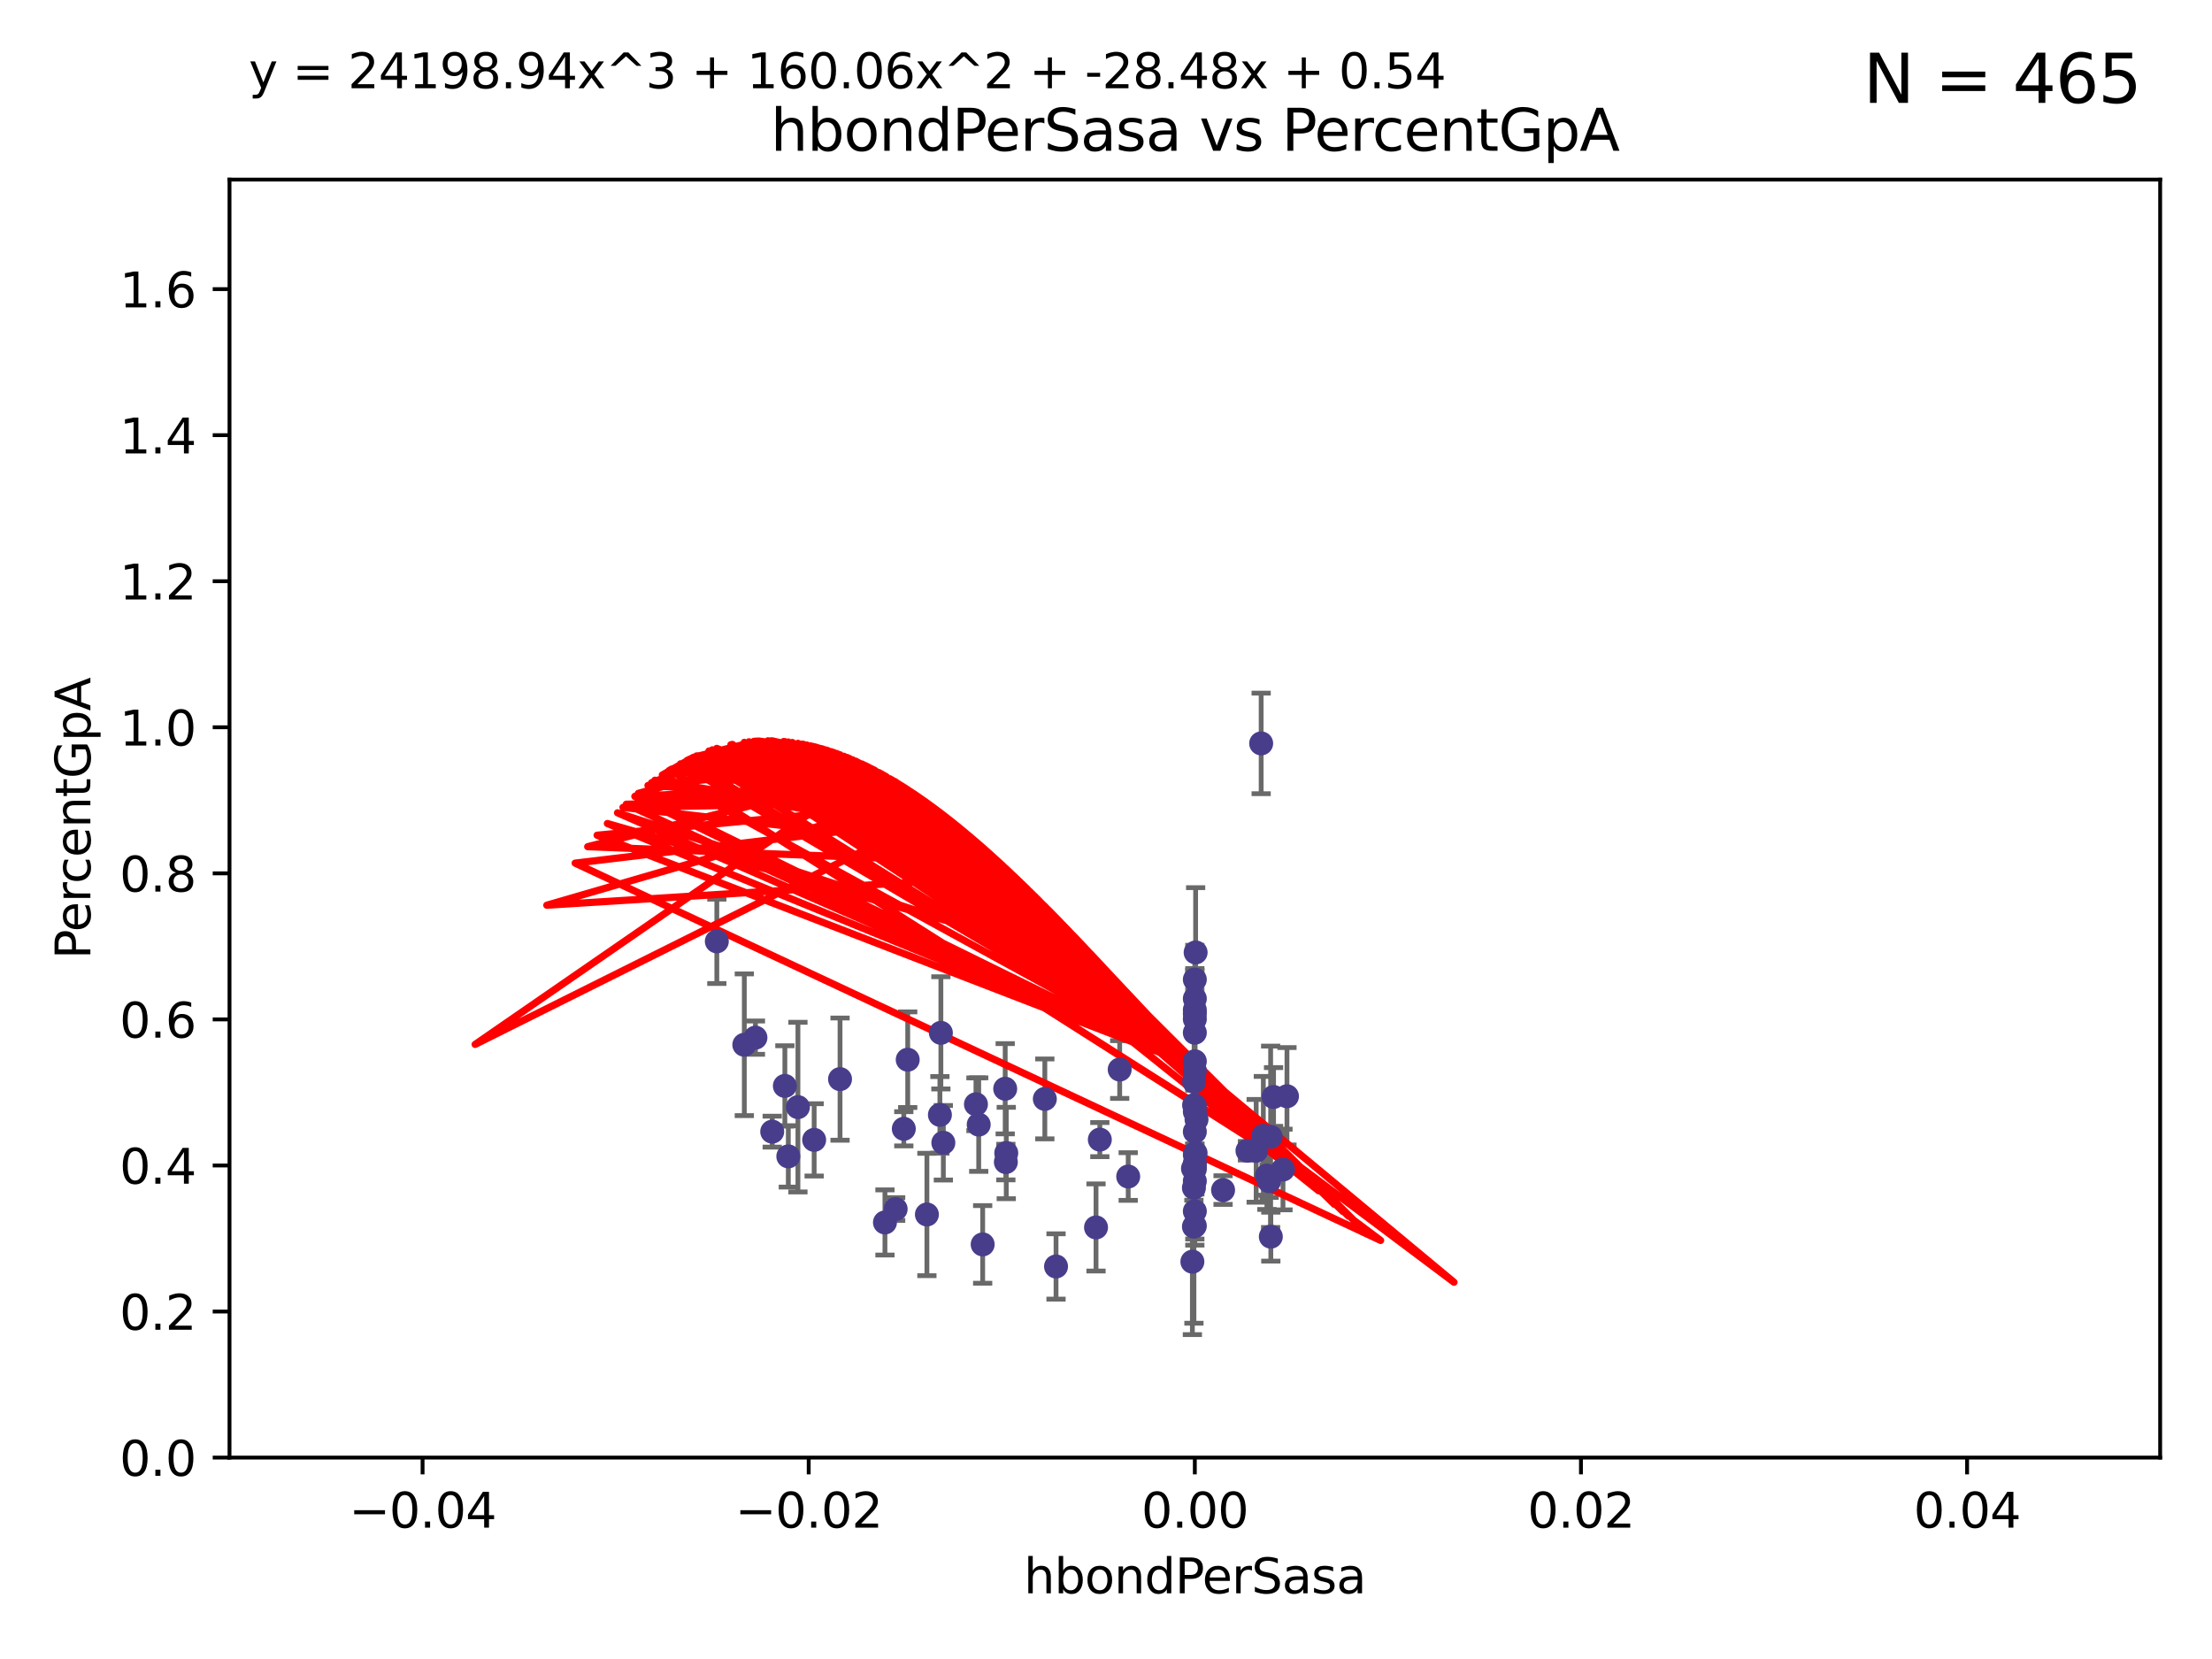 <?xml version="1.0" encoding="utf-8" standalone="no"?>
<!DOCTYPE svg PUBLIC "-//W3C//DTD SVG 1.1//EN"
  "http://www.w3.org/Graphics/SVG/1.1/DTD/svg11.dtd">
<svg xmlns:xlink="http://www.w3.org/1999/xlink" width="460.8pt" height="345.6pt" viewBox="0 0 460.8 345.6" xmlns="http://www.w3.org/2000/svg" version="1.1">
 <defs>
  <style type="text/css">*{stroke-linejoin: round; stroke-linecap: butt}</style>
 </defs>
 <g id="figure_1">
  <g id="patch_1">
   <path d="M 0 345.6 
L 460.8 345.6 
L 460.8 0 
L 0 0 
z
" style="fill: #ffffff"/>
  </g>
  <g id="axes_1">
   <g id="patch_2">
    <path d="M 47.81 303.64 
L 450 303.64 
L 450 37.411 
L 47.81 37.411 
z
" style="fill: #ffffff"/>
   </g>
   <g id="PathCollection_1">
    <defs>
     <path id="m892a2a6840" d="M 0 1.118 
C 0.297 1.118 0.581 1 0.791 0.791 
C 1 0.581 1.118 0.297 1.118 0 
C 1.118 -0.297 1 -0.581 0.791 -0.791 
C 0.581 -1 0.297 -1.118 0 -1.118 
C -0.297 -1.118 -0.581 -1 -0.791 -0.791 
C -1 -0.581 -1.118 -0.297 -1.118 0 
C -1.118 0.297 -1 0.581 -0.791 0.791 
C -0.581 1 -0.297 1.118 0 1.118 
z
" style="stroke: #483d8b"/>
    </defs>
    <g clip-path="url(#p5ac3f2bd8e)">
     <use xlink:href="#m892a2a6840" x="166.223" y="230.633" style="fill: #483d8b; stroke: #483d8b"/>
     <use xlink:href="#m892a2a6840" x="163.502" y="226.216" style="fill: #483d8b; stroke: #483d8b"/>
     <use xlink:href="#m892a2a6840" x="196.002" y="215.161" style="fill: #483d8b; stroke: #483d8b"/>
     <use xlink:href="#m892a2a6840" x="164.219" y="240.895" style="fill: #483d8b; stroke: #483d8b"/>
     <use xlink:href="#m892a2a6840" x="169.603" y="237.457" style="fill: #483d8b; stroke: #483d8b"/>
     <use xlink:href="#m892a2a6840" x="264.384" y="246.065" style="fill: #483d8b; stroke: #483d8b"/>
     <use xlink:href="#m892a2a6840" x="195.8" y="232.244" style="fill: #483d8b; stroke: #483d8b"/>
     <use xlink:href="#m892a2a6840" x="160.866" y="235.743" style="fill: #483d8b; stroke: #483d8b"/>
     <use xlink:href="#m892a2a6840" x="149.328" y="196.101" style="fill: #483d8b; stroke: #483d8b"/>
     <use xlink:href="#m892a2a6840" x="249.072" y="198.412" style="fill: #483d8b; stroke: #483d8b"/>
     <use xlink:href="#m892a2a6840" x="248.905" y="221.086" style="fill: #483d8b; stroke: #483d8b"/>
     <use xlink:href="#m892a2a6840" x="157.371" y="216.161" style="fill: #483d8b; stroke: #483d8b"/>
     <use xlink:href="#m892a2a6840" x="248.521" y="243.42" style="fill: #483d8b; stroke: #483d8b"/>
     <use xlink:href="#m892a2a6840" x="196.516" y="238.057" style="fill: #483d8b; stroke: #483d8b"/>
     <use xlink:href="#m892a2a6840" x="203.309" y="230.041" style="fill: #483d8b; stroke: #483d8b"/>
     <use xlink:href="#m892a2a6840" x="189.094" y="220.755" style="fill: #483d8b; stroke: #483d8b"/>
     <use xlink:href="#m892a2a6840" x="188.28" y="235.149" style="fill: #483d8b; stroke: #483d8b"/>
     <use xlink:href="#m892a2a6840" x="193.091" y="252.998" style="fill: #483d8b; stroke: #483d8b"/>
     <use xlink:href="#m892a2a6840" x="263.177" y="236.611" style="fill: #483d8b; stroke: #483d8b"/>
     <use xlink:href="#m892a2a6840" x="248.905" y="204.051" style="fill: #483d8b; stroke: #483d8b"/>
     <use xlink:href="#m892a2a6840" x="217.658" y="228.923" style="fill: #483d8b; stroke: #483d8b"/>
     <use xlink:href="#m892a2a6840" x="209.539" y="242.083" style="fill: #483d8b; stroke: #483d8b"/>
     <use xlink:href="#m892a2a6840" x="209.401" y="226.806" style="fill: #483d8b; stroke: #483d8b"/>
     <use xlink:href="#m892a2a6840" x="155.054" y="217.643" style="fill: #483d8b; stroke: #483d8b"/>
     <use xlink:href="#m892a2a6840" x="249.256" y="233.199" style="fill: #483d8b; stroke: #483d8b"/>
     <use xlink:href="#m892a2a6840" x="248.719" y="255.525" style="fill: #483d8b; stroke: #483d8b"/>
     <use xlink:href="#m892a2a6840" x="248.905" y="242.946" style="fill: #483d8b; stroke: #483d8b"/>
     <use xlink:href="#m892a2a6840" x="233.253" y="222.805" style="fill: #483d8b; stroke: #483d8b"/>
     <use xlink:href="#m892a2a6840" x="248.905" y="212.298" style="fill: #483d8b; stroke: #483d8b"/>
     <use xlink:href="#m892a2a6840" x="203.884" y="234.273" style="fill: #483d8b; stroke: #483d8b"/>
     <use xlink:href="#m892a2a6840" x="229.114" y="237.401" style="fill: #483d8b; stroke: #483d8b"/>
     <use xlink:href="#m892a2a6840" x="259.869" y="239.718" style="fill: #483d8b; stroke: #483d8b"/>
     <use xlink:href="#m892a2a6840" x="248.905" y="215.133" style="fill: #483d8b; stroke: #483d8b"/>
     <use xlink:href="#m892a2a6840" x="209.622" y="240.195" style="fill: #483d8b; stroke: #483d8b"/>
     <use xlink:href="#m892a2a6840" x="184.352" y="254.659" style="fill: #483d8b; stroke: #483d8b"/>
     <use xlink:href="#m892a2a6840" x="264.736" y="257.619" style="fill: #483d8b; stroke: #483d8b"/>
     <use xlink:href="#m892a2a6840" x="248.905" y="222.99" style="fill: #483d8b; stroke: #483d8b"/>
     <use xlink:href="#m892a2a6840" x="186.58" y="251.868" style="fill: #483d8b; stroke: #483d8b"/>
     <use xlink:href="#m892a2a6840" x="262.723" y="154.865" style="fill: #483d8b; stroke: #483d8b"/>
     <use xlink:href="#m892a2a6840" x="254.789" y="247.914" style="fill: #483d8b; stroke: #483d8b"/>
     <use xlink:href="#m892a2a6840" x="174.995" y="224.801" style="fill: #483d8b; stroke: #483d8b"/>
     <use xlink:href="#m892a2a6840" x="228.322" y="255.697" style="fill: #483d8b; stroke: #483d8b"/>
     <use xlink:href="#m892a2a6840" x="248.905" y="240.536" style="fill: #483d8b; stroke: #483d8b"/>
     <use xlink:href="#m892a2a6840" x="204.708" y="259.232" style="fill: #483d8b; stroke: #483d8b"/>
     <use xlink:href="#m892a2a6840" x="248.905" y="208.041" style="fill: #483d8b; stroke: #483d8b"/>
     <use xlink:href="#m892a2a6840" x="248.905" y="242.322" style="fill: #483d8b; stroke: #483d8b"/>
     <use xlink:href="#m892a2a6840" x="248.752" y="230.215" style="fill: #483d8b; stroke: #483d8b"/>
     <use xlink:href="#m892a2a6840" x="235.025" y="245.092" style="fill: #483d8b; stroke: #483d8b"/>
     <use xlink:href="#m892a2a6840" x="249.064" y="240.201" style="fill: #483d8b; stroke: #483d8b"/>
     <use xlink:href="#m892a2a6840" x="248.757" y="225.332" style="fill: #483d8b; stroke: #483d8b"/>
     <use xlink:href="#m892a2a6840" x="248.905" y="230.341" style="fill: #483d8b; stroke: #483d8b"/>
     <use xlink:href="#m892a2a6840" x="248.905" y="252.325" style="fill: #483d8b; stroke: #483d8b"/>
     <use xlink:href="#m892a2a6840" x="248.905" y="231.593" style="fill: #483d8b; stroke: #483d8b"/>
     <use xlink:href="#m892a2a6840" x="248.905" y="246.038" style="fill: #483d8b; stroke: #483d8b"/>
     <use xlink:href="#m892a2a6840" x="248.905" y="211.17" style="fill: #483d8b; stroke: #483d8b"/>
     <use xlink:href="#m892a2a6840" x="265.304" y="228.519" style="fill: #483d8b; stroke: #483d8b"/>
     <use xlink:href="#m892a2a6840" x="248.905" y="243.527" style="fill: #483d8b; stroke: #483d8b"/>
     <use xlink:href="#m892a2a6840" x="268.1" y="228.37" style="fill: #483d8b; stroke: #483d8b"/>
     <use xlink:href="#m892a2a6840" x="248.905" y="235.754" style="fill: #483d8b; stroke: #483d8b"/>
     <use xlink:href="#m892a2a6840" x="267.268" y="243.632" style="fill: #483d8b; stroke: #483d8b"/>
     <use xlink:href="#m892a2a6840" x="248.712" y="247.442" style="fill: #483d8b; stroke: #483d8b"/>
     <use xlink:href="#m892a2a6840" x="248.394" y="262.831" style="fill: #483d8b; stroke: #483d8b"/>
     <use xlink:href="#m892a2a6840" x="248.905" y="210.38" style="fill: #483d8b; stroke: #483d8b"/>
     <use xlink:href="#m892a2a6840" x="261.685" y="239.74" style="fill: #483d8b; stroke: #483d8b"/>
     <use xlink:href="#m892a2a6840" x="263.918" y="244.902" style="fill: #483d8b; stroke: #483d8b"/>
     <use xlink:href="#m892a2a6840" x="248.905" y="255.369" style="fill: #483d8b; stroke: #483d8b"/>
     <use xlink:href="#m892a2a6840" x="219.991" y="263.828" style="fill: #483d8b; stroke: #483d8b"/>
     <use xlink:href="#m892a2a6840" x="264.698" y="236.819" style="fill: #483d8b; stroke: #483d8b"/>
    </g>
   </g>
   <g id="matplotlib.axis_1">
    <g id="xtick_1">
     <g id="line2d_1">
      <defs>
       <path id="m4381fe98de" d="M 0 0 
L 0 3.5 
" style="stroke: #000000; stroke-width: 0.8"/>
      </defs>
      <g>
       <use xlink:href="#m4381fe98de" x="88.029" y="303.64" style="stroke: #000000; stroke-width: 0.8"/>
      </g>
     </g>
     <g id="text_1">
      <!-- −0.04 -->
      <g transform="translate(72.706 318.238)scale(0.1 -0.1)">
       <defs>
        <path id="DejaVuSans-2212" d="M 678 2272 
L 4684 2272 
L 4684 1741 
L 678 1741 
L 678 2272 
z
" transform="scale(0.016)"/>
        <path id="DejaVuSans-30" d="M 2034 4250 
Q 1547 4250 1301 3770 
Q 1056 3291 1056 2328 
Q 1056 1369 1301 889 
Q 1547 409 2034 409 
Q 2525 409 2770 889 
Q 3016 1369 3016 2328 
Q 3016 3291 2770 3770 
Q 2525 4250 2034 4250 
z
M 2034 4750 
Q 2819 4750 3233 4129 
Q 3647 3509 3647 2328 
Q 3647 1150 3233 529 
Q 2819 -91 2034 -91 
Q 1250 -91 836 529 
Q 422 1150 422 2328 
Q 422 3509 836 4129 
Q 1250 4750 2034 4750 
z
" transform="scale(0.016)"/>
        <path id="DejaVuSans-2e" d="M 684 794 
L 1344 794 
L 1344 0 
L 684 0 
L 684 794 
z
" transform="scale(0.016)"/>
        <path id="DejaVuSans-34" d="M 2419 4116 
L 825 1625 
L 2419 1625 
L 2419 4116 
z
M 2253 4666 
L 3047 4666 
L 3047 1625 
L 3713 1625 
L 3713 1100 
L 3047 1100 
L 3047 0 
L 2419 0 
L 2419 1100 
L 313 1100 
L 313 1709 
L 2253 4666 
z
" transform="scale(0.016)"/>
       </defs>
       <use xlink:href="#DejaVuSans-2212"/>
       <use xlink:href="#DejaVuSans-30" x="83.789"/>
       <use xlink:href="#DejaVuSans-2e" x="147.412"/>
       <use xlink:href="#DejaVuSans-30" x="179.199"/>
       <use xlink:href="#DejaVuSans-34" x="242.822"/>
      </g>
     </g>
    </g>
    <g id="xtick_2">
     <g id="line2d_2">
      <g>
       <use xlink:href="#m4381fe98de" x="168.467" y="303.64" style="stroke: #000000; stroke-width: 0.8"/>
      </g>
     </g>
     <g id="text_2">
      <!-- −0.02 -->
      <g transform="translate(153.144 318.238)scale(0.1 -0.1)">
       <defs>
        <path id="DejaVuSans-32" d="M 1228 531 
L 3431 531 
L 3431 0 
L 469 0 
L 469 531 
Q 828 903 1448 1529 
Q 2069 2156 2228 2338 
Q 2531 2678 2651 2914 
Q 2772 3150 2772 3378 
Q 2772 3750 2511 3984 
Q 2250 4219 1831 4219 
Q 1534 4219 1204 4116 
Q 875 4013 500 3803 
L 500 4441 
Q 881 4594 1212 4672 
Q 1544 4750 1819 4750 
Q 2544 4750 2975 4387 
Q 3406 4025 3406 3419 
Q 3406 3131 3298 2873 
Q 3191 2616 2906 2266 
Q 2828 2175 2409 1742 
Q 1991 1309 1228 531 
z
" transform="scale(0.016)"/>
       </defs>
       <use xlink:href="#DejaVuSans-2212"/>
       <use xlink:href="#DejaVuSans-30" x="83.789"/>
       <use xlink:href="#DejaVuSans-2e" x="147.412"/>
       <use xlink:href="#DejaVuSans-30" x="179.199"/>
       <use xlink:href="#DejaVuSans-32" x="242.822"/>
      </g>
     </g>
    </g>
    <g id="xtick_3">
     <g id="line2d_3">
      <g>
       <use xlink:href="#m4381fe98de" x="248.905" y="303.64" style="stroke: #000000; stroke-width: 0.8"/>
      </g>
     </g>
     <g id="text_3">
      <!-- 0.00 -->
      <g transform="translate(237.772 318.238)scale(0.1 -0.1)">
       <use xlink:href="#DejaVuSans-30"/>
       <use xlink:href="#DejaVuSans-2e" x="63.623"/>
       <use xlink:href="#DejaVuSans-30" x="95.41"/>
       <use xlink:href="#DejaVuSans-30" x="159.033"/>
      </g>
     </g>
    </g>
    <g id="xtick_4">
     <g id="line2d_4">
      <g>
       <use xlink:href="#m4381fe98de" x="329.343" y="303.64" style="stroke: #000000; stroke-width: 0.8"/>
      </g>
     </g>
     <g id="text_4">
      <!-- 0.02 -->
      <g transform="translate(318.21 318.238)scale(0.1 -0.1)">
       <use xlink:href="#DejaVuSans-30"/>
       <use xlink:href="#DejaVuSans-2e" x="63.623"/>
       <use xlink:href="#DejaVuSans-30" x="95.41"/>
       <use xlink:href="#DejaVuSans-32" x="159.033"/>
      </g>
     </g>
    </g>
    <g id="xtick_5">
     <g id="line2d_5">
      <g>
       <use xlink:href="#m4381fe98de" x="409.781" y="303.64" style="stroke: #000000; stroke-width: 0.8"/>
      </g>
     </g>
     <g id="text_5">
      <!-- 0.04 -->
      <g transform="translate(398.648 318.238)scale(0.1 -0.1)">
       <use xlink:href="#DejaVuSans-30"/>
       <use xlink:href="#DejaVuSans-2e" x="63.623"/>
       <use xlink:href="#DejaVuSans-30" x="95.41"/>
       <use xlink:href="#DejaVuSans-34" x="159.033"/>
      </g>
     </g>
    </g>
    <g id="text_6">
     <!-- hbondPerSasa -->
     <g transform="translate(213.287 331.917)scale(0.1 -0.1)">
      <defs>
       <path id="DejaVuSans-68" d="M 3513 2113 
L 3513 0 
L 2938 0 
L 2938 2094 
Q 2938 2591 2744 2837 
Q 2550 3084 2163 3084 
Q 1697 3084 1428 2787 
Q 1159 2491 1159 1978 
L 1159 0 
L 581 0 
L 581 4863 
L 1159 4863 
L 1159 2956 
Q 1366 3272 1645 3428 
Q 1925 3584 2291 3584 
Q 2894 3584 3203 3211 
Q 3513 2838 3513 2113 
z
" transform="scale(0.016)"/>
       <path id="DejaVuSans-62" d="M 3116 1747 
Q 3116 2381 2855 2742 
Q 2594 3103 2138 3103 
Q 1681 3103 1420 2742 
Q 1159 2381 1159 1747 
Q 1159 1113 1420 752 
Q 1681 391 2138 391 
Q 2594 391 2855 752 
Q 3116 1113 3116 1747 
z
M 1159 2969 
Q 1341 3281 1617 3432 
Q 1894 3584 2278 3584 
Q 2916 3584 3314 3078 
Q 3713 2572 3713 1747 
Q 3713 922 3314 415 
Q 2916 -91 2278 -91 
Q 1894 -91 1617 61 
Q 1341 213 1159 525 
L 1159 0 
L 581 0 
L 581 4863 
L 1159 4863 
L 1159 2969 
z
" transform="scale(0.016)"/>
       <path id="DejaVuSans-6f" d="M 1959 3097 
Q 1497 3097 1228 2736 
Q 959 2375 959 1747 
Q 959 1119 1226 758 
Q 1494 397 1959 397 
Q 2419 397 2687 759 
Q 2956 1122 2956 1747 
Q 2956 2369 2687 2733 
Q 2419 3097 1959 3097 
z
M 1959 3584 
Q 2709 3584 3137 3096 
Q 3566 2609 3566 1747 
Q 3566 888 3137 398 
Q 2709 -91 1959 -91 
Q 1206 -91 779 398 
Q 353 888 353 1747 
Q 353 2609 779 3096 
Q 1206 3584 1959 3584 
z
" transform="scale(0.016)"/>
       <path id="DejaVuSans-6e" d="M 3513 2113 
L 3513 0 
L 2938 0 
L 2938 2094 
Q 2938 2591 2744 2837 
Q 2550 3084 2163 3084 
Q 1697 3084 1428 2787 
Q 1159 2491 1159 1978 
L 1159 0 
L 581 0 
L 581 3500 
L 1159 3500 
L 1159 2956 
Q 1366 3272 1645 3428 
Q 1925 3584 2291 3584 
Q 2894 3584 3203 3211 
Q 3513 2838 3513 2113 
z
" transform="scale(0.016)"/>
       <path id="DejaVuSans-64" d="M 2906 2969 
L 2906 4863 
L 3481 4863 
L 3481 0 
L 2906 0 
L 2906 525 
Q 2725 213 2448 61 
Q 2172 -91 1784 -91 
Q 1150 -91 751 415 
Q 353 922 353 1747 
Q 353 2572 751 3078 
Q 1150 3584 1784 3584 
Q 2172 3584 2448 3432 
Q 2725 3281 2906 2969 
z
M 947 1747 
Q 947 1113 1208 752 
Q 1469 391 1925 391 
Q 2381 391 2643 752 
Q 2906 1113 2906 1747 
Q 2906 2381 2643 2742 
Q 2381 3103 1925 3103 
Q 1469 3103 1208 2742 
Q 947 2381 947 1747 
z
" transform="scale(0.016)"/>
       <path id="DejaVuSans-50" d="M 1259 4147 
L 1259 2394 
L 2053 2394 
Q 2494 2394 2734 2622 
Q 2975 2850 2975 3272 
Q 2975 3691 2734 3919 
Q 2494 4147 2053 4147 
L 1259 4147 
z
M 628 4666 
L 2053 4666 
Q 2838 4666 3239 4311 
Q 3641 3956 3641 3272 
Q 3641 2581 3239 2228 
Q 2838 1875 2053 1875 
L 1259 1875 
L 1259 0 
L 628 0 
L 628 4666 
z
" transform="scale(0.016)"/>
       <path id="DejaVuSans-65" d="M 3597 1894 
L 3597 1613 
L 953 1613 
Q 991 1019 1311 708 
Q 1631 397 2203 397 
Q 2534 397 2845 478 
Q 3156 559 3463 722 
L 3463 178 
Q 3153 47 2828 -22 
Q 2503 -91 2169 -91 
Q 1331 -91 842 396 
Q 353 884 353 1716 
Q 353 2575 817 3079 
Q 1281 3584 2069 3584 
Q 2775 3584 3186 3129 
Q 3597 2675 3597 1894 
z
M 3022 2063 
Q 3016 2534 2758 2815 
Q 2500 3097 2075 3097 
Q 1594 3097 1305 2825 
Q 1016 2553 972 2059 
L 3022 2063 
z
" transform="scale(0.016)"/>
       <path id="DejaVuSans-72" d="M 2631 2963 
Q 2534 3019 2420 3045 
Q 2306 3072 2169 3072 
Q 1681 3072 1420 2755 
Q 1159 2438 1159 1844 
L 1159 0 
L 581 0 
L 581 3500 
L 1159 3500 
L 1159 2956 
Q 1341 3275 1631 3429 
Q 1922 3584 2338 3584 
Q 2397 3584 2469 3576 
Q 2541 3569 2628 3553 
L 2631 2963 
z
" transform="scale(0.016)"/>
       <path id="DejaVuSans-53" d="M 3425 4513 
L 3425 3897 
Q 3066 4069 2747 4153 
Q 2428 4238 2131 4238 
Q 1616 4238 1336 4038 
Q 1056 3838 1056 3469 
Q 1056 3159 1242 3001 
Q 1428 2844 1947 2747 
L 2328 2669 
Q 3034 2534 3370 2195 
Q 3706 1856 3706 1288 
Q 3706 609 3251 259 
Q 2797 -91 1919 -91 
Q 1588 -91 1214 -16 
Q 841 59 441 206 
L 441 856 
Q 825 641 1194 531 
Q 1563 422 1919 422 
Q 2459 422 2753 634 
Q 3047 847 3047 1241 
Q 3047 1584 2836 1778 
Q 2625 1972 2144 2069 
L 1759 2144 
Q 1053 2284 737 2584 
Q 422 2884 422 3419 
Q 422 4038 858 4394 
Q 1294 4750 2059 4750 
Q 2388 4750 2728 4690 
Q 3069 4631 3425 4513 
z
" transform="scale(0.016)"/>
       <path id="DejaVuSans-61" d="M 2194 1759 
Q 1497 1759 1228 1600 
Q 959 1441 959 1056 
Q 959 750 1161 570 
Q 1363 391 1709 391 
Q 2188 391 2477 730 
Q 2766 1069 2766 1631 
L 2766 1759 
L 2194 1759 
z
M 3341 1997 
L 3341 0 
L 2766 0 
L 2766 531 
Q 2569 213 2275 61 
Q 1981 -91 1556 -91 
Q 1019 -91 701 211 
Q 384 513 384 1019 
Q 384 1609 779 1909 
Q 1175 2209 1959 2209 
L 2766 2209 
L 2766 2266 
Q 2766 2663 2505 2880 
Q 2244 3097 1772 3097 
Q 1472 3097 1187 3025 
Q 903 2953 641 2809 
L 641 3341 
Q 956 3463 1253 3523 
Q 1550 3584 1831 3584 
Q 2591 3584 2966 3190 
Q 3341 2797 3341 1997 
z
" transform="scale(0.016)"/>
       <path id="DejaVuSans-73" d="M 2834 3397 
L 2834 2853 
Q 2591 2978 2328 3040 
Q 2066 3103 1784 3103 
Q 1356 3103 1142 2972 
Q 928 2841 928 2578 
Q 928 2378 1081 2264 
Q 1234 2150 1697 2047 
L 1894 2003 
Q 2506 1872 2764 1633 
Q 3022 1394 3022 966 
Q 3022 478 2636 193 
Q 2250 -91 1575 -91 
Q 1294 -91 989 -36 
Q 684 19 347 128 
L 347 722 
Q 666 556 975 473 
Q 1284 391 1588 391 
Q 1994 391 2212 530 
Q 2431 669 2431 922 
Q 2431 1156 2273 1281 
Q 2116 1406 1581 1522 
L 1381 1569 
Q 847 1681 609 1914 
Q 372 2147 372 2553 
Q 372 3047 722 3315 
Q 1072 3584 1716 3584 
Q 2034 3584 2315 3537 
Q 2597 3491 2834 3397 
z
" transform="scale(0.016)"/>
      </defs>
      <use xlink:href="#DejaVuSans-68"/>
      <use xlink:href="#DejaVuSans-62" x="63.379"/>
      <use xlink:href="#DejaVuSans-6f" x="126.855"/>
      <use xlink:href="#DejaVuSans-6e" x="188.037"/>
      <use xlink:href="#DejaVuSans-64" x="251.416"/>
      <use xlink:href="#DejaVuSans-50" x="314.893"/>
      <use xlink:href="#DejaVuSans-65" x="371.57"/>
      <use xlink:href="#DejaVuSans-72" x="433.094"/>
      <use xlink:href="#DejaVuSans-53" x="474.207"/>
      <use xlink:href="#DejaVuSans-61" x="537.684"/>
      <use xlink:href="#DejaVuSans-73" x="598.963"/>
      <use xlink:href="#DejaVuSans-61" x="651.062"/>
     </g>
    </g>
   </g>
   <g id="matplotlib.axis_2">
    <g id="ytick_1">
     <g id="line2d_6">
      <defs>
       <path id="mea342167b2" d="M 0 0 
L -3.5 0 
" style="stroke: #000000; stroke-width: 0.8"/>
      </defs>
      <g>
       <use xlink:href="#mea342167b2" x="47.81" y="303.64" style="stroke: #000000; stroke-width: 0.8"/>
      </g>
     </g>
     <g id="text_7">
      <!-- 0.0 -->
      <g transform="translate(24.907 307.439)scale(0.1 -0.1)">
       <use xlink:href="#DejaVuSans-30"/>
       <use xlink:href="#DejaVuSans-2e" x="63.623"/>
       <use xlink:href="#DejaVuSans-30" x="95.41"/>
      </g>
     </g>
    </g>
    <g id="ytick_2">
     <g id="line2d_7">
      <g>
       <use xlink:href="#mea342167b2" x="47.81" y="273.214" style="stroke: #000000; stroke-width: 0.8"/>
      </g>
     </g>
     <g id="text_8">
      <!-- 0.2 -->
      <g transform="translate(24.907 277.013)scale(0.1 -0.1)">
       <use xlink:href="#DejaVuSans-30"/>
       <use xlink:href="#DejaVuSans-2e" x="63.623"/>
       <use xlink:href="#DejaVuSans-32" x="95.41"/>
      </g>
     </g>
    </g>
    <g id="ytick_3">
     <g id="line2d_8">
      <g>
       <use xlink:href="#mea342167b2" x="47.81" y="242.788" style="stroke: #000000; stroke-width: 0.8"/>
      </g>
     </g>
     <g id="text_9">
      <!-- 0.4 -->
      <g transform="translate(24.907 246.587)scale(0.1 -0.1)">
       <use xlink:href="#DejaVuSans-30"/>
       <use xlink:href="#DejaVuSans-2e" x="63.623"/>
       <use xlink:href="#DejaVuSans-34" x="95.41"/>
      </g>
     </g>
    </g>
    <g id="ytick_4">
     <g id="line2d_9">
      <g>
       <use xlink:href="#mea342167b2" x="47.81" y="212.362" style="stroke: #000000; stroke-width: 0.8"/>
      </g>
     </g>
     <g id="text_10">
      <!-- 0.6 -->
      <g transform="translate(24.907 216.161)scale(0.1 -0.1)">
       <defs>
        <path id="DejaVuSans-36" d="M 2113 2584 
Q 1688 2584 1439 2293 
Q 1191 2003 1191 1497 
Q 1191 994 1439 701 
Q 1688 409 2113 409 
Q 2538 409 2786 701 
Q 3034 994 3034 1497 
Q 3034 2003 2786 2293 
Q 2538 2584 2113 2584 
z
M 3366 4563 
L 3366 3988 
Q 3128 4100 2886 4159 
Q 2644 4219 2406 4219 
Q 1781 4219 1451 3797 
Q 1122 3375 1075 2522 
Q 1259 2794 1537 2939 
Q 1816 3084 2150 3084 
Q 2853 3084 3261 2657 
Q 3669 2231 3669 1497 
Q 3669 778 3244 343 
Q 2819 -91 2113 -91 
Q 1303 -91 875 529 
Q 447 1150 447 2328 
Q 447 3434 972 4092 
Q 1497 4750 2381 4750 
Q 2619 4750 2861 4703 
Q 3103 4656 3366 4563 
z
" transform="scale(0.016)"/>
       </defs>
       <use xlink:href="#DejaVuSans-30"/>
       <use xlink:href="#DejaVuSans-2e" x="63.623"/>
       <use xlink:href="#DejaVuSans-36" x="95.41"/>
      </g>
     </g>
    </g>
    <g id="ytick_5">
     <g id="line2d_10">
      <g>
       <use xlink:href="#mea342167b2" x="47.81" y="181.935" style="stroke: #000000; stroke-width: 0.8"/>
      </g>
     </g>
     <g id="text_11">
      <!-- 0.8 -->
      <g transform="translate(24.907 185.735)scale(0.1 -0.1)">
       <defs>
        <path id="DejaVuSans-38" d="M 2034 2216 
Q 1584 2216 1326 1975 
Q 1069 1734 1069 1313 
Q 1069 891 1326 650 
Q 1584 409 2034 409 
Q 2484 409 2743 651 
Q 3003 894 3003 1313 
Q 3003 1734 2745 1975 
Q 2488 2216 2034 2216 
z
M 1403 2484 
Q 997 2584 770 2862 
Q 544 3141 544 3541 
Q 544 4100 942 4425 
Q 1341 4750 2034 4750 
Q 2731 4750 3128 4425 
Q 3525 4100 3525 3541 
Q 3525 3141 3298 2862 
Q 3072 2584 2669 2484 
Q 3125 2378 3379 2068 
Q 3634 1759 3634 1313 
Q 3634 634 3220 271 
Q 2806 -91 2034 -91 
Q 1263 -91 848 271 
Q 434 634 434 1313 
Q 434 1759 690 2068 
Q 947 2378 1403 2484 
z
M 1172 3481 
Q 1172 3119 1398 2916 
Q 1625 2713 2034 2713 
Q 2441 2713 2670 2916 
Q 2900 3119 2900 3481 
Q 2900 3844 2670 4047 
Q 2441 4250 2034 4250 
Q 1625 4250 1398 4047 
Q 1172 3844 1172 3481 
z
" transform="scale(0.016)"/>
       </defs>
       <use xlink:href="#DejaVuSans-30"/>
       <use xlink:href="#DejaVuSans-2e" x="63.623"/>
       <use xlink:href="#DejaVuSans-38" x="95.41"/>
      </g>
     </g>
    </g>
    <g id="ytick_6">
     <g id="line2d_11">
      <g>
       <use xlink:href="#mea342167b2" x="47.81" y="151.509" style="stroke: #000000; stroke-width: 0.8"/>
      </g>
     </g>
     <g id="text_12">
      <!-- 1.0 -->
      <g transform="translate(24.907 155.308)scale(0.1 -0.1)">
       <defs>
        <path id="DejaVuSans-31" d="M 794 531 
L 1825 531 
L 1825 4091 
L 703 3866 
L 703 4441 
L 1819 4666 
L 2450 4666 
L 2450 531 
L 3481 531 
L 3481 0 
L 794 0 
L 794 531 
z
" transform="scale(0.016)"/>
       </defs>
       <use xlink:href="#DejaVuSans-31"/>
       <use xlink:href="#DejaVuSans-2e" x="63.623"/>
       <use xlink:href="#DejaVuSans-30" x="95.41"/>
      </g>
     </g>
    </g>
    <g id="ytick_7">
     <g id="line2d_12">
      <g>
       <use xlink:href="#mea342167b2" x="47.81" y="121.083" style="stroke: #000000; stroke-width: 0.8"/>
      </g>
     </g>
     <g id="text_13">
      <!-- 1.2 -->
      <g transform="translate(24.907 124.882)scale(0.1 -0.1)">
       <use xlink:href="#DejaVuSans-31"/>
       <use xlink:href="#DejaVuSans-2e" x="63.623"/>
       <use xlink:href="#DejaVuSans-32" x="95.41"/>
      </g>
     </g>
    </g>
    <g id="ytick_8">
     <g id="line2d_13">
      <g>
       <use xlink:href="#mea342167b2" x="47.81" y="90.657" style="stroke: #000000; stroke-width: 0.8"/>
      </g>
     </g>
     <g id="text_14">
      <!-- 1.4 -->
      <g transform="translate(24.907 94.456)scale(0.1 -0.1)">
       <use xlink:href="#DejaVuSans-31"/>
       <use xlink:href="#DejaVuSans-2e" x="63.623"/>
       <use xlink:href="#DejaVuSans-34" x="95.41"/>
      </g>
     </g>
    </g>
    <g id="ytick_9">
     <g id="line2d_14">
      <g>
       <use xlink:href="#mea342167b2" x="47.81" y="60.231" style="stroke: #000000; stroke-width: 0.8"/>
      </g>
     </g>
     <g id="text_15">
      <!-- 1.6 -->
      <g transform="translate(24.907 64.03)scale(0.1 -0.1)">
       <use xlink:href="#DejaVuSans-31"/>
       <use xlink:href="#DejaVuSans-2e" x="63.623"/>
       <use xlink:href="#DejaVuSans-36" x="95.41"/>
      </g>
     </g>
    </g>
    <g id="text_16">
     <!-- PercentGpA -->
     <g transform="translate(18.827 199.802)rotate(-90)scale(0.1 -0.1)">
      <defs>
       <path id="DejaVuSans-63" d="M 3122 3366 
L 3122 2828 
Q 2878 2963 2633 3030 
Q 2388 3097 2138 3097 
Q 1578 3097 1268 2742 
Q 959 2388 959 1747 
Q 959 1106 1268 751 
Q 1578 397 2138 397 
Q 2388 397 2633 464 
Q 2878 531 3122 666 
L 3122 134 
Q 2881 22 2623 -34 
Q 2366 -91 2075 -91 
Q 1284 -91 818 406 
Q 353 903 353 1747 
Q 353 2603 823 3093 
Q 1294 3584 2113 3584 
Q 2378 3584 2631 3529 
Q 2884 3475 3122 3366 
z
" transform="scale(0.016)"/>
       <path id="DejaVuSans-74" d="M 1172 4494 
L 1172 3500 
L 2356 3500 
L 2356 3053 
L 1172 3053 
L 1172 1153 
Q 1172 725 1289 603 
Q 1406 481 1766 481 
L 2356 481 
L 2356 0 
L 1766 0 
Q 1100 0 847 248 
Q 594 497 594 1153 
L 594 3053 
L 172 3053 
L 172 3500 
L 594 3500 
L 594 4494 
L 1172 4494 
z
" transform="scale(0.016)"/>
       <path id="DejaVuSans-47" d="M 3809 666 
L 3809 1919 
L 2778 1919 
L 2778 2438 
L 4434 2438 
L 4434 434 
Q 4069 175 3628 42 
Q 3188 -91 2688 -91 
Q 1594 -91 976 548 
Q 359 1188 359 2328 
Q 359 3472 976 4111 
Q 1594 4750 2688 4750 
Q 3144 4750 3555 4637 
Q 3966 4525 4313 4306 
L 4313 3634 
Q 3963 3931 3569 4081 
Q 3175 4231 2741 4231 
Q 1884 4231 1454 3753 
Q 1025 3275 1025 2328 
Q 1025 1384 1454 906 
Q 1884 428 2741 428 
Q 3075 428 3337 486 
Q 3600 544 3809 666 
z
" transform="scale(0.016)"/>
       <path id="DejaVuSans-70" d="M 1159 525 
L 1159 -1331 
L 581 -1331 
L 581 3500 
L 1159 3500 
L 1159 2969 
Q 1341 3281 1617 3432 
Q 1894 3584 2278 3584 
Q 2916 3584 3314 3078 
Q 3713 2572 3713 1747 
Q 3713 922 3314 415 
Q 2916 -91 2278 -91 
Q 1894 -91 1617 61 
Q 1341 213 1159 525 
z
M 3116 1747 
Q 3116 2381 2855 2742 
Q 2594 3103 2138 3103 
Q 1681 3103 1420 2742 
Q 1159 2381 1159 1747 
Q 1159 1113 1420 752 
Q 1681 391 2138 391 
Q 2594 391 2855 752 
Q 3116 1113 3116 1747 
z
" transform="scale(0.016)"/>
       <path id="DejaVuSans-41" d="M 2188 4044 
L 1331 1722 
L 3047 1722 
L 2188 4044 
z
M 1831 4666 
L 2547 4666 
L 4325 0 
L 3669 0 
L 3244 1197 
L 1141 1197 
L 716 0 
L 50 0 
L 1831 4666 
z
" transform="scale(0.016)"/>
      </defs>
      <use xlink:href="#DejaVuSans-50"/>
      <use xlink:href="#DejaVuSans-65" x="56.678"/>
      <use xlink:href="#DejaVuSans-72" x="118.201"/>
      <use xlink:href="#DejaVuSans-63" x="157.064"/>
      <use xlink:href="#DejaVuSans-65" x="212.045"/>
      <use xlink:href="#DejaVuSans-6e" x="273.568"/>
      <use xlink:href="#DejaVuSans-74" x="336.947"/>
      <use xlink:href="#DejaVuSans-47" x="376.156"/>
      <use xlink:href="#DejaVuSans-70" x="453.646"/>
      <use xlink:href="#DejaVuSans-41" x="517.123"/>
     </g>
    </g>
   </g>
   <g id="LineCollection_1">
    <path d="M 166.223 248.303 
L 166.223 212.962 
" clip-path="url(#p5ac3f2bd8e)" style="fill: none; stroke: #696969"/>
    <path d="M 163.502 234.588 
L 163.502 217.844 
" clip-path="url(#p5ac3f2bd8e)" style="fill: none; stroke: #696969"/>
    <path d="M 196.002 226.849 
L 196.002 203.473 
" clip-path="url(#p5ac3f2bd8e)" style="fill: none; stroke: #696969"/>
    <path d="M 164.219 247.287 
L 164.219 234.503 
" clip-path="url(#p5ac3f2bd8e)" style="fill: none; stroke: #696969"/>
    <path d="M 169.603 244.987 
L 169.603 229.926 
" clip-path="url(#p5ac3f2bd8e)" style="fill: none; stroke: #696969"/>
    <path d="M 264.384 249.44 
L 264.384 242.69 
" clip-path="url(#p5ac3f2bd8e)" style="fill: none; stroke: #696969"/>
    <path d="M 195.8 240.221 
L 195.8 224.266 
" clip-path="url(#p5ac3f2bd8e)" style="fill: none; stroke: #696969"/>
    <path d="M 160.866 238.963 
L 160.866 232.522 
" clip-path="url(#p5ac3f2bd8e)" style="fill: none; stroke: #696969"/>
    <path d="M 149.328 204.885 
L 149.328 187.316 
" clip-path="url(#p5ac3f2bd8e)" style="fill: none; stroke: #696969"/>
    <path d="M 249.072 211.911 
L 249.072 184.912 
" clip-path="url(#p5ac3f2bd8e)" style="fill: none; stroke: #696969"/>
    <path d="M 248.905 226.628 
L 248.905 215.545 
" clip-path="url(#p5ac3f2bd8e)" style="fill: none; stroke: #696969"/>
    <path d="M 157.371 219.627 
L 157.371 212.694 
" clip-path="url(#p5ac3f2bd8e)" style="fill: none; stroke: #696969"/>
    <path d="M 248.521 246.402 
L 248.521 240.437 
" clip-path="url(#p5ac3f2bd8e)" style="fill: none; stroke: #696969"/>
    <path d="M 196.516 245.821 
L 196.516 230.293 
" clip-path="url(#p5ac3f2bd8e)" style="fill: none; stroke: #696969"/>
    <path d="M 203.309 235.535 
L 203.309 224.547 
" clip-path="url(#p5ac3f2bd8e)" style="fill: none; stroke: #696969"/>
    <path d="M 189.094 230.715 
L 189.094 210.794 
" clip-path="url(#p5ac3f2bd8e)" style="fill: none; stroke: #696969"/>
    <path d="M 188.28 238.715 
L 188.28 231.583 
" clip-path="url(#p5ac3f2bd8e)" style="fill: none; stroke: #696969"/>
    <path d="M 193.091 265.743 
L 193.091 240.254 
" clip-path="url(#p5ac3f2bd8e)" style="fill: none; stroke: #696969"/>
    <path d="M 263.177 248.982 
L 263.177 224.239 
" clip-path="url(#p5ac3f2bd8e)" style="fill: none; stroke: #696969"/>
    <path d="M 248.905 211.173 
L 248.905 196.929 
" clip-path="url(#p5ac3f2bd8e)" style="fill: none; stroke: #696969"/>
    <path d="M 217.658 237.244 
L 217.658 220.602 
" clip-path="url(#p5ac3f2bd8e)" style="fill: none; stroke: #696969"/>
    <path d="M 209.539 245.791 
L 209.539 238.375 
" clip-path="url(#p5ac3f2bd8e)" style="fill: none; stroke: #696969"/>
    <path d="M 209.401 236.204 
L 209.401 217.409 
" clip-path="url(#p5ac3f2bd8e)" style="fill: none; stroke: #696969"/>
    <path d="M 155.054 232.402 
L 155.054 202.884 
" clip-path="url(#p5ac3f2bd8e)" style="fill: none; stroke: #696969"/>
    <path d="M 249.256 241.213 
L 249.256 225.186 
" clip-path="url(#p5ac3f2bd8e)" style="fill: none; stroke: #696969"/>
    <path d="M 248.719 275.65 
L 248.719 235.4 
" clip-path="url(#p5ac3f2bd8e)" style="fill: none; stroke: #696969"/>
    <path d="M 248.905 247.466 
L 248.905 238.426 
" clip-path="url(#p5ac3f2bd8e)" style="fill: none; stroke: #696969"/>
    <path d="M 233.253 228.819 
L 233.253 216.791 
" clip-path="url(#p5ac3f2bd8e)" style="fill: none; stroke: #696969"/>
    <path d="M 248.905 222.467 
L 248.905 202.129 
" clip-path="url(#p5ac3f2bd8e)" style="fill: none; stroke: #696969"/>
    <path d="M 203.884 244.016 
L 203.884 224.53 
" clip-path="url(#p5ac3f2bd8e)" style="fill: none; stroke: #696969"/>
    <path d="M 229.114 240.954 
L 229.114 233.848 
" clip-path="url(#p5ac3f2bd8e)" style="fill: none; stroke: #696969"/>
    <path d="M 259.869 241.643 
L 259.869 237.793 
" clip-path="url(#p5ac3f2bd8e)" style="fill: none; stroke: #696969"/>
    <path d="M 248.905 227.117 
L 248.905 203.148 
" clip-path="url(#p5ac3f2bd8e)" style="fill: none; stroke: #696969"/>
    <path d="M 209.622 249.713 
L 209.622 230.678 
" clip-path="url(#p5ac3f2bd8e)" style="fill: none; stroke: #696969"/>
    <path d="M 184.352 261.443 
L 184.352 247.874 
" clip-path="url(#p5ac3f2bd8e)" style="fill: none; stroke: #696969"/>
    <path d="M 264.736 262.714 
L 264.736 252.525 
" clip-path="url(#p5ac3f2bd8e)" style="fill: none; stroke: #696969"/>
    <path d="M 248.905 231.589 
L 248.905 214.391 
" clip-path="url(#p5ac3f2bd8e)" style="fill: none; stroke: #696969"/>
    <path d="M 186.58 254.241 
L 186.58 249.494 
" clip-path="url(#p5ac3f2bd8e)" style="fill: none; stroke: #696969"/>
    <path d="M 262.723 165.342 
L 262.723 144.389 
" clip-path="url(#p5ac3f2bd8e)" style="fill: none; stroke: #696969"/>
    <path d="M 254.789 250.895 
L 254.789 244.933 
" clip-path="url(#p5ac3f2bd8e)" style="fill: none; stroke: #696969"/>
    <path d="M 174.995 237.526 
L 174.995 212.075 
" clip-path="url(#p5ac3f2bd8e)" style="fill: none; stroke: #696969"/>
    <path d="M 228.322 264.773 
L 228.322 246.622 
" clip-path="url(#p5ac3f2bd8e)" style="fill: none; stroke: #696969"/>
    <path d="M 248.905 244.332 
L 248.905 236.74 
" clip-path="url(#p5ac3f2bd8e)" style="fill: none; stroke: #696969"/>
    <path d="M 204.708 267.319 
L 204.708 251.145 
" clip-path="url(#p5ac3f2bd8e)" style="fill: none; stroke: #696969"/>
    <path d="M 248.905 213.092 
L 248.905 202.99 
" clip-path="url(#p5ac3f2bd8e)" style="fill: none; stroke: #696969"/>
    <path d="M 248.905 248.047 
L 248.905 236.598 
" clip-path="url(#p5ac3f2bd8e)" style="fill: none; stroke: #696969"/>
    <path d="M 248.752 236.225 
L 248.752 224.205 
" clip-path="url(#p5ac3f2bd8e)" style="fill: none; stroke: #696969"/>
    <path d="M 235.025 250.055 
L 235.025 240.129 
" clip-path="url(#p5ac3f2bd8e)" style="fill: none; stroke: #696969"/>
    <path d="M 249.064 247.452 
L 249.064 232.95 
" clip-path="url(#p5ac3f2bd8e)" style="fill: none; stroke: #696969"/>
    <path d="M 248.757 236.207 
L 248.757 214.457 
" clip-path="url(#p5ac3f2bd8e)" style="fill: none; stroke: #696969"/>
    <path d="M 248.905 235.267 
L 248.905 225.415 
" clip-path="url(#p5ac3f2bd8e)" style="fill: none; stroke: #696969"/>
    <path d="M 248.905 258.116 
L 248.905 246.533 
" clip-path="url(#p5ac3f2bd8e)" style="fill: none; stroke: #696969"/>
    <path d="M 248.905 239.328 
L 248.905 223.859 
" clip-path="url(#p5ac3f2bd8e)" style="fill: none; stroke: #696969"/>
    <path d="M 248.905 246.804 
L 248.905 245.272 
" clip-path="url(#p5ac3f2bd8e)" style="fill: none; stroke: #696969"/>
    <path d="M 248.905 220.578 
L 248.905 201.763 
" clip-path="url(#p5ac3f2bd8e)" style="fill: none; stroke: #696969"/>
    <path d="M 265.304 234.638 
L 265.304 222.4 
" clip-path="url(#p5ac3f2bd8e)" style="fill: none; stroke: #696969"/>
    <path d="M 248.905 248.753 
L 248.905 238.301 
" clip-path="url(#p5ac3f2bd8e)" style="fill: none; stroke: #696969"/>
    <path d="M 268.1 238.513 
L 268.1 218.226 
" clip-path="url(#p5ac3f2bd8e)" style="fill: none; stroke: #696969"/>
    <path d="M 248.905 239.932 
L 248.905 231.576 
" clip-path="url(#p5ac3f2bd8e)" style="fill: none; stroke: #696969"/>
    <path d="M 267.268 252.037 
L 267.268 235.228 
" clip-path="url(#p5ac3f2bd8e)" style="fill: none; stroke: #696969"/>
    <path d="M 248.712 250.027 
L 248.712 244.858 
" clip-path="url(#p5ac3f2bd8e)" style="fill: none; stroke: #696969"/>
    <path d="M 248.394 278.019 
L 248.394 247.643 
" clip-path="url(#p5ac3f2bd8e)" style="fill: none; stroke: #696969"/>
    <path d="M 248.905 214.649 
L 248.905 206.111 
" clip-path="url(#p5ac3f2bd8e)" style="fill: none; stroke: #696969"/>
    <path d="M 261.685 250.443 
L 261.685 229.037 
" clip-path="url(#p5ac3f2bd8e)" style="fill: none; stroke: #696969"/>
    <path d="M 263.918 251.945 
L 263.918 237.858 
" clip-path="url(#p5ac3f2bd8e)" style="fill: none; stroke: #696969"/>
    <path d="M 248.905 259.382 
L 248.905 251.355 
" clip-path="url(#p5ac3f2bd8e)" style="fill: none; stroke: #696969"/>
    <path d="M 219.991 270.633 
L 219.991 257.024 
" clip-path="url(#p5ac3f2bd8e)" style="fill: none; stroke: #696969"/>
    <path d="M 264.698 255.714 
L 264.698 217.923 
" clip-path="url(#p5ac3f2bd8e)" style="fill: none; stroke: #696969"/>
   </g>
   <g id="line2d_15">
    <defs>
     <path id="me6bd08436a" d="M 2 0 
L -2 -0 
" style="stroke: #696969"/>
    </defs>
    <g clip-path="url(#p5ac3f2bd8e)">
     <use xlink:href="#me6bd08436a" x="166.223" y="248.303" style="fill: #696969; stroke: #696969"/>
     <use xlink:href="#me6bd08436a" x="163.502" y="234.588" style="fill: #696969; stroke: #696969"/>
     <use xlink:href="#me6bd08436a" x="196.002" y="226.849" style="fill: #696969; stroke: #696969"/>
     <use xlink:href="#me6bd08436a" x="164.219" y="247.287" style="fill: #696969; stroke: #696969"/>
     <use xlink:href="#me6bd08436a" x="169.603" y="244.987" style="fill: #696969; stroke: #696969"/>
     <use xlink:href="#me6bd08436a" x="264.384" y="249.44" style="fill: #696969; stroke: #696969"/>
     <use xlink:href="#me6bd08436a" x="195.8" y="240.221" style="fill: #696969; stroke: #696969"/>
     <use xlink:href="#me6bd08436a" x="160.866" y="238.963" style="fill: #696969; stroke: #696969"/>
     <use xlink:href="#me6bd08436a" x="149.328" y="204.885" style="fill: #696969; stroke: #696969"/>
     <use xlink:href="#me6bd08436a" x="249.072" y="211.911" style="fill: #696969; stroke: #696969"/>
     <use xlink:href="#me6bd08436a" x="248.905" y="226.628" style="fill: #696969; stroke: #696969"/>
     <use xlink:href="#me6bd08436a" x="157.371" y="219.627" style="fill: #696969; stroke: #696969"/>
     <use xlink:href="#me6bd08436a" x="248.521" y="246.402" style="fill: #696969; stroke: #696969"/>
     <use xlink:href="#me6bd08436a" x="196.516" y="245.821" style="fill: #696969; stroke: #696969"/>
     <use xlink:href="#me6bd08436a" x="203.309" y="235.535" style="fill: #696969; stroke: #696969"/>
     <use xlink:href="#me6bd08436a" x="189.094" y="230.715" style="fill: #696969; stroke: #696969"/>
     <use xlink:href="#me6bd08436a" x="188.28" y="238.715" style="fill: #696969; stroke: #696969"/>
     <use xlink:href="#me6bd08436a" x="193.091" y="265.743" style="fill: #696969; stroke: #696969"/>
     <use xlink:href="#me6bd08436a" x="263.177" y="248.982" style="fill: #696969; stroke: #696969"/>
     <use xlink:href="#me6bd08436a" x="248.905" y="211.173" style="fill: #696969; stroke: #696969"/>
     <use xlink:href="#me6bd08436a" x="217.658" y="237.244" style="fill: #696969; stroke: #696969"/>
     <use xlink:href="#me6bd08436a" x="209.539" y="245.791" style="fill: #696969; stroke: #696969"/>
     <use xlink:href="#me6bd08436a" x="209.401" y="236.204" style="fill: #696969; stroke: #696969"/>
     <use xlink:href="#me6bd08436a" x="155.054" y="232.402" style="fill: #696969; stroke: #696969"/>
     <use xlink:href="#me6bd08436a" x="249.256" y="241.213" style="fill: #696969; stroke: #696969"/>
     <use xlink:href="#me6bd08436a" x="248.719" y="275.65" style="fill: #696969; stroke: #696969"/>
     <use xlink:href="#me6bd08436a" x="248.905" y="247.466" style="fill: #696969; stroke: #696969"/>
     <use xlink:href="#me6bd08436a" x="233.253" y="228.819" style="fill: #696969; stroke: #696969"/>
     <use xlink:href="#me6bd08436a" x="248.905" y="222.467" style="fill: #696969; stroke: #696969"/>
     <use xlink:href="#me6bd08436a" x="203.884" y="244.016" style="fill: #696969; stroke: #696969"/>
     <use xlink:href="#me6bd08436a" x="229.114" y="240.954" style="fill: #696969; stroke: #696969"/>
     <use xlink:href="#me6bd08436a" x="259.869" y="241.643" style="fill: #696969; stroke: #696969"/>
     <use xlink:href="#me6bd08436a" x="248.905" y="227.117" style="fill: #696969; stroke: #696969"/>
     <use xlink:href="#me6bd08436a" x="209.622" y="249.713" style="fill: #696969; stroke: #696969"/>
     <use xlink:href="#me6bd08436a" x="184.352" y="261.443" style="fill: #696969; stroke: #696969"/>
     <use xlink:href="#me6bd08436a" x="264.736" y="262.714" style="fill: #696969; stroke: #696969"/>
     <use xlink:href="#me6bd08436a" x="248.905" y="231.589" style="fill: #696969; stroke: #696969"/>
     <use xlink:href="#me6bd08436a" x="186.58" y="254.241" style="fill: #696969; stroke: #696969"/>
     <use xlink:href="#me6bd08436a" x="262.723" y="165.342" style="fill: #696969; stroke: #696969"/>
     <use xlink:href="#me6bd08436a" x="254.789" y="250.895" style="fill: #696969; stroke: #696969"/>
     <use xlink:href="#me6bd08436a" x="174.995" y="237.526" style="fill: #696969; stroke: #696969"/>
     <use xlink:href="#me6bd08436a" x="228.322" y="264.773" style="fill: #696969; stroke: #696969"/>
     <use xlink:href="#me6bd08436a" x="248.905" y="244.332" style="fill: #696969; stroke: #696969"/>
     <use xlink:href="#me6bd08436a" x="204.708" y="267.319" style="fill: #696969; stroke: #696969"/>
     <use xlink:href="#me6bd08436a" x="248.905" y="213.092" style="fill: #696969; stroke: #696969"/>
     <use xlink:href="#me6bd08436a" x="248.905" y="248.047" style="fill: #696969; stroke: #696969"/>
     <use xlink:href="#me6bd08436a" x="248.752" y="236.225" style="fill: #696969; stroke: #696969"/>
     <use xlink:href="#me6bd08436a" x="235.025" y="250.055" style="fill: #696969; stroke: #696969"/>
     <use xlink:href="#me6bd08436a" x="249.064" y="247.452" style="fill: #696969; stroke: #696969"/>
     <use xlink:href="#me6bd08436a" x="248.757" y="236.207" style="fill: #696969; stroke: #696969"/>
     <use xlink:href="#me6bd08436a" x="248.905" y="235.267" style="fill: #696969; stroke: #696969"/>
     <use xlink:href="#me6bd08436a" x="248.905" y="258.116" style="fill: #696969; stroke: #696969"/>
     <use xlink:href="#me6bd08436a" x="248.905" y="239.328" style="fill: #696969; stroke: #696969"/>
     <use xlink:href="#me6bd08436a" x="248.905" y="246.804" style="fill: #696969; stroke: #696969"/>
     <use xlink:href="#me6bd08436a" x="248.905" y="220.578" style="fill: #696969; stroke: #696969"/>
     <use xlink:href="#me6bd08436a" x="265.304" y="234.638" style="fill: #696969; stroke: #696969"/>
     <use xlink:href="#me6bd08436a" x="248.905" y="248.753" style="fill: #696969; stroke: #696969"/>
     <use xlink:href="#me6bd08436a" x="268.1" y="238.513" style="fill: #696969; stroke: #696969"/>
     <use xlink:href="#me6bd08436a" x="248.905" y="239.932" style="fill: #696969; stroke: #696969"/>
     <use xlink:href="#me6bd08436a" x="267.268" y="252.037" style="fill: #696969; stroke: #696969"/>
     <use xlink:href="#me6bd08436a" x="248.712" y="250.027" style="fill: #696969; stroke: #696969"/>
     <use xlink:href="#me6bd08436a" x="248.394" y="278.019" style="fill: #696969; stroke: #696969"/>
     <use xlink:href="#me6bd08436a" x="248.905" y="214.649" style="fill: #696969; stroke: #696969"/>
     <use xlink:href="#me6bd08436a" x="261.685" y="250.443" style="fill: #696969; stroke: #696969"/>
     <use xlink:href="#me6bd08436a" x="263.918" y="251.945" style="fill: #696969; stroke: #696969"/>
     <use xlink:href="#me6bd08436a" x="248.905" y="259.382" style="fill: #696969; stroke: #696969"/>
     <use xlink:href="#me6bd08436a" x="219.991" y="270.633" style="fill: #696969; stroke: #696969"/>
     <use xlink:href="#me6bd08436a" x="264.698" y="255.714" style="fill: #696969; stroke: #696969"/>
    </g>
   </g>
   <g id="line2d_16">
    <g clip-path="url(#p5ac3f2bd8e)">
     <use xlink:href="#me6bd08436a" x="166.223" y="212.962" style="fill: #696969; stroke: #696969"/>
     <use xlink:href="#me6bd08436a" x="163.502" y="217.844" style="fill: #696969; stroke: #696969"/>
     <use xlink:href="#me6bd08436a" x="196.002" y="203.473" style="fill: #696969; stroke: #696969"/>
     <use xlink:href="#me6bd08436a" x="164.219" y="234.503" style="fill: #696969; stroke: #696969"/>
     <use xlink:href="#me6bd08436a" x="169.603" y="229.926" style="fill: #696969; stroke: #696969"/>
     <use xlink:href="#me6bd08436a" x="264.384" y="242.69" style="fill: #696969; stroke: #696969"/>
     <use xlink:href="#me6bd08436a" x="195.8" y="224.266" style="fill: #696969; stroke: #696969"/>
     <use xlink:href="#me6bd08436a" x="160.866" y="232.522" style="fill: #696969; stroke: #696969"/>
     <use xlink:href="#me6bd08436a" x="149.328" y="187.316" style="fill: #696969; stroke: #696969"/>
     <use xlink:href="#me6bd08436a" x="249.072" y="184.912" style="fill: #696969; stroke: #696969"/>
     <use xlink:href="#me6bd08436a" x="248.905" y="215.545" style="fill: #696969; stroke: #696969"/>
     <use xlink:href="#me6bd08436a" x="157.371" y="212.694" style="fill: #696969; stroke: #696969"/>
     <use xlink:href="#me6bd08436a" x="248.521" y="240.437" style="fill: #696969; stroke: #696969"/>
     <use xlink:href="#me6bd08436a" x="196.516" y="230.293" style="fill: #696969; stroke: #696969"/>
     <use xlink:href="#me6bd08436a" x="203.309" y="224.547" style="fill: #696969; stroke: #696969"/>
     <use xlink:href="#me6bd08436a" x="189.094" y="210.794" style="fill: #696969; stroke: #696969"/>
     <use xlink:href="#me6bd08436a" x="188.28" y="231.583" style="fill: #696969; stroke: #696969"/>
     <use xlink:href="#me6bd08436a" x="193.091" y="240.254" style="fill: #696969; stroke: #696969"/>
     <use xlink:href="#me6bd08436a" x="263.177" y="224.239" style="fill: #696969; stroke: #696969"/>
     <use xlink:href="#me6bd08436a" x="248.905" y="196.929" style="fill: #696969; stroke: #696969"/>
     <use xlink:href="#me6bd08436a" x="217.658" y="220.602" style="fill: #696969; stroke: #696969"/>
     <use xlink:href="#me6bd08436a" x="209.539" y="238.375" style="fill: #696969; stroke: #696969"/>
     <use xlink:href="#me6bd08436a" x="209.401" y="217.409" style="fill: #696969; stroke: #696969"/>
     <use xlink:href="#me6bd08436a" x="155.054" y="202.884" style="fill: #696969; stroke: #696969"/>
     <use xlink:href="#me6bd08436a" x="249.256" y="225.186" style="fill: #696969; stroke: #696969"/>
     <use xlink:href="#me6bd08436a" x="248.719" y="235.4" style="fill: #696969; stroke: #696969"/>
     <use xlink:href="#me6bd08436a" x="248.905" y="238.426" style="fill: #696969; stroke: #696969"/>
     <use xlink:href="#me6bd08436a" x="233.253" y="216.791" style="fill: #696969; stroke: #696969"/>
     <use xlink:href="#me6bd08436a" x="248.905" y="202.129" style="fill: #696969; stroke: #696969"/>
     <use xlink:href="#me6bd08436a" x="203.884" y="224.53" style="fill: #696969; stroke: #696969"/>
     <use xlink:href="#me6bd08436a" x="229.114" y="233.848" style="fill: #696969; stroke: #696969"/>
     <use xlink:href="#me6bd08436a" x="259.869" y="237.793" style="fill: #696969; stroke: #696969"/>
     <use xlink:href="#me6bd08436a" x="248.905" y="203.148" style="fill: #696969; stroke: #696969"/>
     <use xlink:href="#me6bd08436a" x="209.622" y="230.678" style="fill: #696969; stroke: #696969"/>
     <use xlink:href="#me6bd08436a" x="184.352" y="247.874" style="fill: #696969; stroke: #696969"/>
     <use xlink:href="#me6bd08436a" x="264.736" y="252.525" style="fill: #696969; stroke: #696969"/>
     <use xlink:href="#me6bd08436a" x="248.905" y="214.391" style="fill: #696969; stroke: #696969"/>
     <use xlink:href="#me6bd08436a" x="186.58" y="249.494" style="fill: #696969; stroke: #696969"/>
     <use xlink:href="#me6bd08436a" x="262.723" y="144.389" style="fill: #696969; stroke: #696969"/>
     <use xlink:href="#me6bd08436a" x="254.789" y="244.933" style="fill: #696969; stroke: #696969"/>
     <use xlink:href="#me6bd08436a" x="174.995" y="212.075" style="fill: #696969; stroke: #696969"/>
     <use xlink:href="#me6bd08436a" x="228.322" y="246.622" style="fill: #696969; stroke: #696969"/>
     <use xlink:href="#me6bd08436a" x="248.905" y="236.74" style="fill: #696969; stroke: #696969"/>
     <use xlink:href="#me6bd08436a" x="204.708" y="251.145" style="fill: #696969; stroke: #696969"/>
     <use xlink:href="#me6bd08436a" x="248.905" y="202.99" style="fill: #696969; stroke: #696969"/>
     <use xlink:href="#me6bd08436a" x="248.905" y="236.598" style="fill: #696969; stroke: #696969"/>
     <use xlink:href="#me6bd08436a" x="248.752" y="224.205" style="fill: #696969; stroke: #696969"/>
     <use xlink:href="#me6bd08436a" x="235.025" y="240.129" style="fill: #696969; stroke: #696969"/>
     <use xlink:href="#me6bd08436a" x="249.064" y="232.95" style="fill: #696969; stroke: #696969"/>
     <use xlink:href="#me6bd08436a" x="248.757" y="214.457" style="fill: #696969; stroke: #696969"/>
     <use xlink:href="#me6bd08436a" x="248.905" y="225.415" style="fill: #696969; stroke: #696969"/>
     <use xlink:href="#me6bd08436a" x="248.905" y="246.533" style="fill: #696969; stroke: #696969"/>
     <use xlink:href="#me6bd08436a" x="248.905" y="223.859" style="fill: #696969; stroke: #696969"/>
     <use xlink:href="#me6bd08436a" x="248.905" y="245.272" style="fill: #696969; stroke: #696969"/>
     <use xlink:href="#me6bd08436a" x="248.905" y="201.763" style="fill: #696969; stroke: #696969"/>
     <use xlink:href="#me6bd08436a" x="265.304" y="222.4" style="fill: #696969; stroke: #696969"/>
     <use xlink:href="#me6bd08436a" x="248.905" y="238.301" style="fill: #696969; stroke: #696969"/>
     <use xlink:href="#me6bd08436a" x="268.1" y="218.226" style="fill: #696969; stroke: #696969"/>
     <use xlink:href="#me6bd08436a" x="248.905" y="231.576" style="fill: #696969; stroke: #696969"/>
     <use xlink:href="#me6bd08436a" x="267.268" y="235.228" style="fill: #696969; stroke: #696969"/>
     <use xlink:href="#me6bd08436a" x="248.712" y="244.858" style="fill: #696969; stroke: #696969"/>
     <use xlink:href="#me6bd08436a" x="248.394" y="247.643" style="fill: #696969; stroke: #696969"/>
     <use xlink:href="#me6bd08436a" x="248.905" y="206.111" style="fill: #696969; stroke: #696969"/>
     <use xlink:href="#me6bd08436a" x="261.685" y="229.037" style="fill: #696969; stroke: #696969"/>
     <use xlink:href="#me6bd08436a" x="263.918" y="237.858" style="fill: #696969; stroke: #696969"/>
     <use xlink:href="#me6bd08436a" x="248.905" y="251.355" style="fill: #696969; stroke: #696969"/>
     <use xlink:href="#me6bd08436a" x="219.991" y="257.024" style="fill: #696969; stroke: #696969"/>
     <use xlink:href="#me6bd08436a" x="264.698" y="217.923" style="fill: #696969; stroke: #696969"/>
    </g>
   </g>
   <g id="line2d_17">
    <path d="M 186.841 163.101 
L 197.183 170.317 
L 189.497 164.785 
L 206.483 178.145 
L 176.411 157.782 
L 190.278 165.303 
L 199.362 172.048 
L 187.612 163.577 
L 203.111 175.178 
L 190.597 165.518 
L 180.222 159.473 
L 208.201 179.707 
L 189.767 164.963 
L 180.794 159.753 
L 143.619 158.161 
L 169.238 155.464 
L 199.715 172.335 
L 196.475 169.769 
L 208.27 179.771 
L 169.987 155.651 
L 157.399 154.404 
L 139.804 160.262 
L 196.967 170.149 
L 208.911 180.362 
L 143.266 158.335 
L 197.727 170.742 
L 206.204 177.894 
L 193.258 167.375 
L 200.74 173.177 
L 248.905 222.239 
L 137.974 161.444 
L 144.336 157.819 
L 172.155 156.265 
L 158.039 154.366 
L 135.728 163.054 
L 197.748 170.759 
L 198.808 171.601 
L 188.017 163.832 
L 192.745 167.008 
L 210.395 181.748 
L 200.032 172.593 
L 189.776 164.969 
L 248.905 222.239 
L 152.254 155.136 
L 215.099 186.283 
L 198.235 171.144 
L 143.128 158.404 
L 248.905 222.239 
L 141.765 159.121 
L 192.326 166.711 
L 204.79 176.638 
L 171.15 155.966 
L 190.719 165.601 
L 147.688 156.445 
L 192.786 167.037 
L 129.776 168.195 
L 204.892 176.728 
L 203.584 175.586 
L 195.973 169.385 
L 178.225 158.549 
L 188 163.82 
L 203.543 175.551 
L 249.076 222.424 
L 193.483 167.537 
L 202.337 174.517 
L 248.905 222.239 
L 177.595 158.275 
L 249.008 222.35 
L 132.977 165.27 
L 168.808 155.363 
L 208.133 179.644 
L 213.494 184.713 
L 167.131 155.013 
L 180.768 159.74 
L 192.38 166.749 
L 277.944 250.871 
L 196.219 169.572 
L 192.726 166.994 
L 185.855 162.508 
L 195.014 168.662 
L 202.092 174.309 
L 188.086 163.875 
L 139.357 160.54 
L 190.955 165.761 
L 196.009 169.412 
L 194.053 167.952 
L 203.175 175.234 
L 181.946 160.337 
L 173.153 156.584 
L 200.765 173.198 
L 281.979 254.179 
L 287.609 258.403 
L 119.812 179.806 
L 197.466 170.538 
L 220.454 191.67 
L 193.503 167.551 
L 209.818 181.207 
L 190.916 165.734 
L 190.218 165.263 
L 212.512 183.764 
L 201.01 173.401 
L 179.549 159.153 
L 134.984 163.626 
L 193.283 167.393 
L 124.387 173.992 
L 248.647 221.961 
L 207.319 178.9 
L 248.689 222.007 
L 279.74 252.371 
L 248.905 222.239 
L 211.569 182.86 
L 248.905 222.239 
L 196.842 170.052 
L 205.766 177.503 
L 208.202 179.708 
L 122.429 176.378 
L 183.322 161.068 
L 207.487 179.054 
L 234.415 206.484 
L 201.055 173.438 
L 136.426 162.535 
L 203.569 175.573 
L 207.62 179.175 
L 179.793 159.268 
L 193.829 167.788 
L 230.413 202.159 
L 216.137 187.31 
L 205.678 177.424 
L 200.074 172.628 
L 248.905 222.239 
L 163.249 154.471 
L 200.229 172.756 
L 173.611 156.738 
L 199.816 172.417 
L 280.852 253.278 
L 248.877 222.21 
L 182.097 160.415 
L 173.238 156.612 
L 235.049 207.173 
L 249.039 222.383 
L 171.383 156.033 
L 184.323 161.623 
L 157.061 154.428 
L 214.6 185.792 
L 187.208 163.326 
L 132.306 165.852 
L 191.88 166.399 
L 130.468 167.531 
L 248.905 222.239 
L 195.827 169.274 
L 199.574 172.22 
L 180.488 159.603 
L 190.831 165.677 
L 172.394 156.339 
L 195.734 169.203 
L 191.37 166.046 
L 183.087 160.94 
L 183.917 161.395 
L 159.987 154.319 
L 199.292 171.991 
L 185.411 162.247 
L 248.876 222.208 
L 199.011 171.764 
L 186.843 163.103 
L 220.377 191.592 
L 193.114 167.271 
L 248.905 222.239 
L 184.566 161.76 
L 248.905 222.239 
L 193.852 167.805 
L 166.223 154.852 
L 213.917 185.124 
L 248.579 221.888 
L 132.246 165.905 
L 249.631 223.021 
L 248.905 222.239 
L 189.509 164.793 
L 243.739 216.641 
L 231.001 202.792 
L 128.642 169.323 
L 248.396 221.69 
L 272.947 246.485 
L 248.525 221.83 
L 211.817 183.096 
L 248.905 222.239 
L 198.295 171.192 
L 249.04 222.385 
L 160.664 154.327 
L 205.696 177.44 
L 235.489 207.65 
L 191.884 166.401 
L 196.241 169.589 
L 219.287 190.478 
L 219.062 190.25 
L 248.905 222.239 
L 215.594 186.772 
L 163.502 154.495 
L 196.002 169.407 
L 228.922 200.56 
L 248.905 222.239 
L 245.273 218.309 
L 213.338 184.561 
L 248.905 222.239 
L 248.905 222.239 
L 203.984 175.933 
L 189.771 164.966 
L 248.905 222.239 
L 248.905 222.239 
L 227.109 198.627 
L 248.905 222.239 
L 168.086 155.204 
L 274.72 248.076 
L 157.634 154.388 
L 144.473 157.756 
L 190.332 165.34 
L 225.189 196.595 
L 248.905 222.239 
L 234.097 206.139 
L 207.343 178.923 
L 164.219 154.571 
L 242.741 215.555 
L 181.522 160.119 
L 216.359 187.531 
L 205.177 176.98 
L 202.13 174.342 
L 156.026 154.524 
L 243.599 216.488 
L 215.6 186.777 
L 169.603 155.553 
L 248.905 222.239 
L 271.918 245.546 
L 264.384 238.345 
L 208.959 180.407 
L 248.905 222.239 
L 197.941 170.911 
L 203.95 175.904 
L 167.418 155.068 
L 248.905 222.239 
L 248.905 222.239 
L 222.373 193.651 
L 211.167 182.478 
L 113.91 188.574 
L 191.381 166.053 
L 248.874 222.205 
L 237.407 209.738 
L 169.795 155.602 
L 174.485 157.045 
L 235.203 207.34 
L 203.298 175.34 
L 195.8 169.254 
L 98.98 217.569 
L 181.928 160.327 
L 196.85 170.058 
L 176.649 157.879 
L 160.866 154.332 
L 198.332 171.221 
L 218.914 190.1 
L 255.676 229.448 
L 242.67 215.477 
L 149.328 155.901 
L 209.548 180.954 
L 232.475 204.383 
L 249.072 222.419 
L 190.732 165.609 
L 244.332 217.287 
L 248.905 222.239 
L 220.417 191.633 
L 157.371 154.406 
L 182.026 160.378 
L 224.167 195.522 
L 232.374 204.273 
L 248.521 221.825 
L 196.516 169.801 
L 204.771 176.621 
L 203.309 175.349 
L 216.087 187.26 
L 189.094 164.521 
L 188.28 163.998 
L 248.905 222.239 
L 193.091 167.255 
L 221.373 192.616 
L 149.287 155.913 
L 248.905 222.239 
L 233.317 205.294 
L 263.177 237.145 
L 219.095 190.284 
L 182.02 160.375 
L 248.905 222.239 
L 217.658 188.83 
L 201.576 173.874 
L 252.934 226.551 
L 202.481 174.64 
L 220.967 192.198 
L 218.559 189.74 
L 209.539 180.945 
L 213.955 185.161 
L 206.303 177.983 
L 248.905 222.239 
L 248.905 222.239 
L 233.316 205.292 
L 209.401 180.817 
L 155.054 154.642 
L 248.905 222.239 
L 231.577 203.413 
L 234.374 206.439 
L 208.594 180.069 
L 249.256 222.618 
L 182.236 160.487 
L 248.905 222.239 
L 280.924 253.336 
L 248.719 222.038 
L 248.905 222.239 
L 221.369 192.612 
L 249.22 222.578 
L 233.168 205.132 
L 176.923 157.991 
L 208.75 180.213 
L 203.884 175.846 
L 229.114 200.766 
L 248.905 222.239 
L 259.869 233.796 
L 248.905 222.239 
L 222.083 193.351 
L 209.622 181.023 
L 223.82 195.159 
L 248.905 222.239 
L 210.149 181.517 
L 250.053 223.474 
L 248.905 222.239 
L 184.352 161.639 
L 231.214 203.021 
L 264.736 238.693 
L 248.905 222.239 
L 248.905 222.239 
L 215.459 186.637 
L 248.905 222.239 
L 186.58 162.942 
L 262.723 236.69 
L 248.905 222.239 
L 248.905 222.239 
L 229.956 201.668 
L 248.905 222.239 
L 220.249 191.461 
L 248.905 222.239 
L 174.995 157.232 
L 145.117 157.467 
L 248.905 222.239 
L 148.375 156.206 
L 228.322 199.919 
L 248.905 222.239 
L 248.905 222.239 
L 204.708 176.566 
L 248.905 222.239 
L 192.927 167.138 
L 248.107 221.378 
L 126.528 171.555 
L 229.342 201.01 
L 248.905 222.239 
L 235.025 207.146 
L 165.06 154.676 
L 249.064 222.411 
L 173.581 156.728 
L 249.285 222.648 
L 222.356 193.633 
L 251.402 224.919 
L 248.905 222.239 
L 265.304 239.253 
L 248.905 222.239 
L 175.821 157.548 
L 268.441 242.291 
L 139.571 160.406 
L 268.1 241.965 
L 248.394 221.689 
L 248.905 222.239 
L 261.685 235.644 
L 227.348 198.881 
L 248.905 222.239 
L 248.905 222.239 
L 302.892 267.113 
L 263.918 237.884 
L 248.28 221.565 
L 248.905 222.239 
L 204.029 175.972 
L 248.905 222.239 
L 219.991 191.196 
L 248.905 222.239 
L 227.405 198.941 
L 248.905 222.239 
L 152.563 155.07 
L 248.905 222.239 
L 243.25 216.108 
L 264.698 238.656 
L 248.905 222.239 
L 240.408 213.011 
L 248.905 222.239 
" clip-path="url(#p5ac3f2bd8e)" style="fill: none; stroke: #ff0000; stroke-width: 1.5; stroke-linecap: square"/>
   </g>
   <g id="line2d_18">
    <defs>
     <path id="ma06d07a8c1" d="M 0 2 
C 0.53 2 1.039 1.789 1.414 1.414 
C 1.789 1.039 2 0.53 2 0 
C 2 -0.53 1.789 -1.039 1.414 -1.414 
C 1.039 -1.789 0.53 -2 0 -2 
C -0.53 -2 -1.039 -1.789 -1.414 -1.414 
C -1.789 -1.039 -2 -0.53 -2 0 
C -2 0.53 -1.789 1.039 -1.414 1.414 
C -1.039 1.789 -0.53 2 0 2 
z
" style="stroke: #483d8b"/>
    </defs>
    <g clip-path="url(#p5ac3f2bd8e)">
     <use xlink:href="#ma06d07a8c1" x="166.223" y="230.633" style="fill: #483d8b; stroke: #483d8b"/>
     <use xlink:href="#ma06d07a8c1" x="163.502" y="226.216" style="fill: #483d8b; stroke: #483d8b"/>
     <use xlink:href="#ma06d07a8c1" x="196.002" y="215.161" style="fill: #483d8b; stroke: #483d8b"/>
     <use xlink:href="#ma06d07a8c1" x="164.219" y="240.895" style="fill: #483d8b; stroke: #483d8b"/>
     <use xlink:href="#ma06d07a8c1" x="169.603" y="237.457" style="fill: #483d8b; stroke: #483d8b"/>
     <use xlink:href="#ma06d07a8c1" x="264.384" y="246.065" style="fill: #483d8b; stroke: #483d8b"/>
     <use xlink:href="#ma06d07a8c1" x="195.8" y="232.244" style="fill: #483d8b; stroke: #483d8b"/>
     <use xlink:href="#ma06d07a8c1" x="160.866" y="235.743" style="fill: #483d8b; stroke: #483d8b"/>
     <use xlink:href="#ma06d07a8c1" x="149.328" y="196.101" style="fill: #483d8b; stroke: #483d8b"/>
     <use xlink:href="#ma06d07a8c1" x="249.072" y="198.412" style="fill: #483d8b; stroke: #483d8b"/>
     <use xlink:href="#ma06d07a8c1" x="248.905" y="221.086" style="fill: #483d8b; stroke: #483d8b"/>
     <use xlink:href="#ma06d07a8c1" x="157.371" y="216.161" style="fill: #483d8b; stroke: #483d8b"/>
     <use xlink:href="#ma06d07a8c1" x="248.521" y="243.42" style="fill: #483d8b; stroke: #483d8b"/>
     <use xlink:href="#ma06d07a8c1" x="196.516" y="238.057" style="fill: #483d8b; stroke: #483d8b"/>
     <use xlink:href="#ma06d07a8c1" x="203.309" y="230.041" style="fill: #483d8b; stroke: #483d8b"/>
     <use xlink:href="#ma06d07a8c1" x="189.094" y="220.755" style="fill: #483d8b; stroke: #483d8b"/>
     <use xlink:href="#ma06d07a8c1" x="188.28" y="235.149" style="fill: #483d8b; stroke: #483d8b"/>
     <use xlink:href="#ma06d07a8c1" x="193.091" y="252.998" style="fill: #483d8b; stroke: #483d8b"/>
     <use xlink:href="#ma06d07a8c1" x="263.177" y="236.611" style="fill: #483d8b; stroke: #483d8b"/>
     <use xlink:href="#ma06d07a8c1" x="248.905" y="204.051" style="fill: #483d8b; stroke: #483d8b"/>
     <use xlink:href="#ma06d07a8c1" x="217.658" y="228.923" style="fill: #483d8b; stroke: #483d8b"/>
     <use xlink:href="#ma06d07a8c1" x="209.539" y="242.083" style="fill: #483d8b; stroke: #483d8b"/>
     <use xlink:href="#ma06d07a8c1" x="209.401" y="226.806" style="fill: #483d8b; stroke: #483d8b"/>
     <use xlink:href="#ma06d07a8c1" x="155.054" y="217.643" style="fill: #483d8b; stroke: #483d8b"/>
     <use xlink:href="#ma06d07a8c1" x="249.256" y="233.199" style="fill: #483d8b; stroke: #483d8b"/>
     <use xlink:href="#ma06d07a8c1" x="248.719" y="255.525" style="fill: #483d8b; stroke: #483d8b"/>
     <use xlink:href="#ma06d07a8c1" x="248.905" y="242.946" style="fill: #483d8b; stroke: #483d8b"/>
     <use xlink:href="#ma06d07a8c1" x="233.253" y="222.805" style="fill: #483d8b; stroke: #483d8b"/>
     <use xlink:href="#ma06d07a8c1" x="248.905" y="212.298" style="fill: #483d8b; stroke: #483d8b"/>
     <use xlink:href="#ma06d07a8c1" x="203.884" y="234.273" style="fill: #483d8b; stroke: #483d8b"/>
     <use xlink:href="#ma06d07a8c1" x="229.114" y="237.401" style="fill: #483d8b; stroke: #483d8b"/>
     <use xlink:href="#ma06d07a8c1" x="259.869" y="239.718" style="fill: #483d8b; stroke: #483d8b"/>
     <use xlink:href="#ma06d07a8c1" x="248.905" y="215.133" style="fill: #483d8b; stroke: #483d8b"/>
     <use xlink:href="#ma06d07a8c1" x="209.622" y="240.195" style="fill: #483d8b; stroke: #483d8b"/>
     <use xlink:href="#ma06d07a8c1" x="184.352" y="254.659" style="fill: #483d8b; stroke: #483d8b"/>
     <use xlink:href="#ma06d07a8c1" x="264.736" y="257.619" style="fill: #483d8b; stroke: #483d8b"/>
     <use xlink:href="#ma06d07a8c1" x="248.905" y="222.99" style="fill: #483d8b; stroke: #483d8b"/>
     <use xlink:href="#ma06d07a8c1" x="186.58" y="251.868" style="fill: #483d8b; stroke: #483d8b"/>
     <use xlink:href="#ma06d07a8c1" x="262.723" y="154.865" style="fill: #483d8b; stroke: #483d8b"/>
     <use xlink:href="#ma06d07a8c1" x="254.789" y="247.914" style="fill: #483d8b; stroke: #483d8b"/>
     <use xlink:href="#ma06d07a8c1" x="174.995" y="224.801" style="fill: #483d8b; stroke: #483d8b"/>
     <use xlink:href="#ma06d07a8c1" x="228.322" y="255.697" style="fill: #483d8b; stroke: #483d8b"/>
     <use xlink:href="#ma06d07a8c1" x="248.905" y="240.536" style="fill: #483d8b; stroke: #483d8b"/>
     <use xlink:href="#ma06d07a8c1" x="204.708" y="259.232" style="fill: #483d8b; stroke: #483d8b"/>
     <use xlink:href="#ma06d07a8c1" x="248.905" y="208.041" style="fill: #483d8b; stroke: #483d8b"/>
     <use xlink:href="#ma06d07a8c1" x="248.905" y="242.322" style="fill: #483d8b; stroke: #483d8b"/>
     <use xlink:href="#ma06d07a8c1" x="248.752" y="230.215" style="fill: #483d8b; stroke: #483d8b"/>
     <use xlink:href="#ma06d07a8c1" x="235.025" y="245.092" style="fill: #483d8b; stroke: #483d8b"/>
     <use xlink:href="#ma06d07a8c1" x="249.064" y="240.201" style="fill: #483d8b; stroke: #483d8b"/>
     <use xlink:href="#ma06d07a8c1" x="248.757" y="225.332" style="fill: #483d8b; stroke: #483d8b"/>
     <use xlink:href="#ma06d07a8c1" x="248.905" y="230.341" style="fill: #483d8b; stroke: #483d8b"/>
     <use xlink:href="#ma06d07a8c1" x="248.905" y="252.325" style="fill: #483d8b; stroke: #483d8b"/>
     <use xlink:href="#ma06d07a8c1" x="248.905" y="231.593" style="fill: #483d8b; stroke: #483d8b"/>
     <use xlink:href="#ma06d07a8c1" x="248.905" y="246.038" style="fill: #483d8b; stroke: #483d8b"/>
     <use xlink:href="#ma06d07a8c1" x="248.905" y="211.17" style="fill: #483d8b; stroke: #483d8b"/>
     <use xlink:href="#ma06d07a8c1" x="265.304" y="228.519" style="fill: #483d8b; stroke: #483d8b"/>
     <use xlink:href="#ma06d07a8c1" x="248.905" y="243.527" style="fill: #483d8b; stroke: #483d8b"/>
     <use xlink:href="#ma06d07a8c1" x="268.1" y="228.37" style="fill: #483d8b; stroke: #483d8b"/>
     <use xlink:href="#ma06d07a8c1" x="248.905" y="235.754" style="fill: #483d8b; stroke: #483d8b"/>
     <use xlink:href="#ma06d07a8c1" x="267.268" y="243.632" style="fill: #483d8b; stroke: #483d8b"/>
     <use xlink:href="#ma06d07a8c1" x="248.712" y="247.442" style="fill: #483d8b; stroke: #483d8b"/>
     <use xlink:href="#ma06d07a8c1" x="248.394" y="262.831" style="fill: #483d8b; stroke: #483d8b"/>
     <use xlink:href="#ma06d07a8c1" x="248.905" y="210.38" style="fill: #483d8b; stroke: #483d8b"/>
     <use xlink:href="#ma06d07a8c1" x="261.685" y="239.74" style="fill: #483d8b; stroke: #483d8b"/>
     <use xlink:href="#ma06d07a8c1" x="263.918" y="244.902" style="fill: #483d8b; stroke: #483d8b"/>
     <use xlink:href="#ma06d07a8c1" x="248.905" y="255.369" style="fill: #483d8b; stroke: #483d8b"/>
     <use xlink:href="#ma06d07a8c1" x="219.991" y="263.828" style="fill: #483d8b; stroke: #483d8b"/>
     <use xlink:href="#ma06d07a8c1" x="264.698" y="236.819" style="fill: #483d8b; stroke: #483d8b"/>
    </g>
   </g>
   <g id="patch_3">
    <path d="M 47.81 303.64 
L 47.81 37.411 
" style="fill: none; stroke: #000000; stroke-width: 0.8; stroke-linejoin: miter; stroke-linecap: square"/>
   </g>
   <g id="patch_4">
    <path d="M 450 303.64 
L 450 37.411 
" style="fill: none; stroke: #000000; stroke-width: 0.8; stroke-linejoin: miter; stroke-linecap: square"/>
   </g>
   <g id="patch_5">
    <path d="M 47.81 303.64 
L 450 303.64 
" style="fill: none; stroke: #000000; stroke-width: 0.8; stroke-linejoin: miter; stroke-linecap: square"/>
   </g>
   <g id="patch_6">
    <path d="M 47.81 37.411 
L 450 37.411 
" style="fill: none; stroke: #000000; stroke-width: 0.8; stroke-linejoin: miter; stroke-linecap: square"/>
   </g>
   <g id="text_17">
    <!-- N = 465 -->
    <g transform="translate(388.152 21.426)scale(0.14 -0.14)">
     <defs>
      <path id="DejaVuSans-4e" d="M 628 4666 
L 1478 4666 
L 3547 763 
L 3547 4666 
L 4159 4666 
L 4159 0 
L 3309 0 
L 1241 3903 
L 1241 0 
L 628 0 
L 628 4666 
z
" transform="scale(0.016)"/>
      <path id="DejaVuSans-20" transform="scale(0.016)"/>
      <path id="DejaVuSans-3d" d="M 678 2906 
L 4684 2906 
L 4684 2381 
L 678 2381 
L 678 2906 
z
M 678 1631 
L 4684 1631 
L 4684 1100 
L 678 1100 
L 678 1631 
z
" transform="scale(0.016)"/>
      <path id="DejaVuSans-35" d="M 691 4666 
L 3169 4666 
L 3169 4134 
L 1269 4134 
L 1269 2991 
Q 1406 3038 1543 3061 
Q 1681 3084 1819 3084 
Q 2600 3084 3056 2656 
Q 3513 2228 3513 1497 
Q 3513 744 3044 326 
Q 2575 -91 1722 -91 
Q 1428 -91 1123 -41 
Q 819 9 494 109 
L 494 744 
Q 775 591 1075 516 
Q 1375 441 1709 441 
Q 2250 441 2565 725 
Q 2881 1009 2881 1497 
Q 2881 1984 2565 2268 
Q 2250 2553 1709 2553 
Q 1456 2553 1204 2497 
Q 953 2441 691 2322 
L 691 4666 
z
" transform="scale(0.016)"/>
     </defs>
     <use xlink:href="#DejaVuSans-4e"/>
     <use xlink:href="#DejaVuSans-20" x="74.805"/>
     <use xlink:href="#DejaVuSans-3d" x="106.592"/>
     <use xlink:href="#DejaVuSans-20" x="190.381"/>
     <use xlink:href="#DejaVuSans-34" x="222.168"/>
     <use xlink:href="#DejaVuSans-36" x="285.791"/>
     <use xlink:href="#DejaVuSans-35" x="349.414"/>
    </g>
   </g>
   <g id="text_18">
    <!-- y = 24198.94x^3 + 160.06x^2 + -28.48x + 0.54 -->
    <g transform="translate(51.832 18.387)scale(0.1 -0.1)">
     <defs>
      <path id="DejaVuSans-79" d="M 2059 -325 
Q 1816 -950 1584 -1140 
Q 1353 -1331 966 -1331 
L 506 -1331 
L 506 -850 
L 844 -850 
Q 1081 -850 1212 -737 
Q 1344 -625 1503 -206 
L 1606 56 
L 191 3500 
L 800 3500 
L 1894 763 
L 2988 3500 
L 3597 3500 
L 2059 -325 
z
" transform="scale(0.016)"/>
      <path id="DejaVuSans-39" d="M 703 97 
L 703 672 
Q 941 559 1184 500 
Q 1428 441 1663 441 
Q 2288 441 2617 861 
Q 2947 1281 2994 2138 
Q 2813 1869 2534 1725 
Q 2256 1581 1919 1581 
Q 1219 1581 811 2004 
Q 403 2428 403 3163 
Q 403 3881 828 4315 
Q 1253 4750 1959 4750 
Q 2769 4750 3195 4129 
Q 3622 3509 3622 2328 
Q 3622 1225 3098 567 
Q 2575 -91 1691 -91 
Q 1453 -91 1209 -44 
Q 966 3 703 97 
z
M 1959 2075 
Q 2384 2075 2632 2365 
Q 2881 2656 2881 3163 
Q 2881 3666 2632 3958 
Q 2384 4250 1959 4250 
Q 1534 4250 1286 3958 
Q 1038 3666 1038 3163 
Q 1038 2656 1286 2365 
Q 1534 2075 1959 2075 
z
" transform="scale(0.016)"/>
      <path id="DejaVuSans-78" d="M 3513 3500 
L 2247 1797 
L 3578 0 
L 2900 0 
L 1881 1375 
L 863 0 
L 184 0 
L 1544 1831 
L 300 3500 
L 978 3500 
L 1906 2253 
L 2834 3500 
L 3513 3500 
z
" transform="scale(0.016)"/>
      <path id="DejaVuSans-5e" d="M 2988 4666 
L 4684 2925 
L 4056 2925 
L 2681 4159 
L 1306 2925 
L 678 2925 
L 2375 4666 
L 2988 4666 
z
" transform="scale(0.016)"/>
      <path id="DejaVuSans-33" d="M 2597 2516 
Q 3050 2419 3304 2112 
Q 3559 1806 3559 1356 
Q 3559 666 3084 287 
Q 2609 -91 1734 -91 
Q 1441 -91 1130 -33 
Q 819 25 488 141 
L 488 750 
Q 750 597 1062 519 
Q 1375 441 1716 441 
Q 2309 441 2620 675 
Q 2931 909 2931 1356 
Q 2931 1769 2642 2001 
Q 2353 2234 1838 2234 
L 1294 2234 
L 1294 2753 
L 1863 2753 
Q 2328 2753 2575 2939 
Q 2822 3125 2822 3475 
Q 2822 3834 2567 4026 
Q 2313 4219 1838 4219 
Q 1578 4219 1281 4162 
Q 984 4106 628 3988 
L 628 4550 
Q 988 4650 1302 4700 
Q 1616 4750 1894 4750 
Q 2613 4750 3031 4423 
Q 3450 4097 3450 3541 
Q 3450 3153 3228 2886 
Q 3006 2619 2597 2516 
z
" transform="scale(0.016)"/>
      <path id="DejaVuSans-2b" d="M 2944 4013 
L 2944 2272 
L 4684 2272 
L 4684 1741 
L 2944 1741 
L 2944 0 
L 2419 0 
L 2419 1741 
L 678 1741 
L 678 2272 
L 2419 2272 
L 2419 4013 
L 2944 4013 
z
" transform="scale(0.016)"/>
      <path id="DejaVuSans-2d" d="M 313 2009 
L 1997 2009 
L 1997 1497 
L 313 1497 
L 313 2009 
z
" transform="scale(0.016)"/>
     </defs>
     <use xlink:href="#DejaVuSans-79"/>
     <use xlink:href="#DejaVuSans-20" x="59.18"/>
     <use xlink:href="#DejaVuSans-3d" x="90.967"/>
     <use xlink:href="#DejaVuSans-20" x="174.756"/>
     <use xlink:href="#DejaVuSans-32" x="206.543"/>
     <use xlink:href="#DejaVuSans-34" x="270.166"/>
     <use xlink:href="#DejaVuSans-31" x="333.789"/>
     <use xlink:href="#DejaVuSans-39" x="397.412"/>
     <use xlink:href="#DejaVuSans-38" x="461.035"/>
     <use xlink:href="#DejaVuSans-2e" x="524.658"/>
     <use xlink:href="#DejaVuSans-39" x="556.445"/>
     <use xlink:href="#DejaVuSans-34" x="620.068"/>
     <use xlink:href="#DejaVuSans-78" x="683.691"/>
     <use xlink:href="#DejaVuSans-5e" x="742.871"/>
     <use xlink:href="#DejaVuSans-33" x="826.66"/>
     <use xlink:href="#DejaVuSans-20" x="890.283"/>
     <use xlink:href="#DejaVuSans-2b" x="922.07"/>
     <use xlink:href="#DejaVuSans-20" x="1005.859"/>
     <use xlink:href="#DejaVuSans-31" x="1037.646"/>
     <use xlink:href="#DejaVuSans-36" x="1101.27"/>
     <use xlink:href="#DejaVuSans-30" x="1164.893"/>
     <use xlink:href="#DejaVuSans-2e" x="1228.516"/>
     <use xlink:href="#DejaVuSans-30" x="1260.303"/>
     <use xlink:href="#DejaVuSans-36" x="1323.926"/>
     <use xlink:href="#DejaVuSans-78" x="1387.549"/>
     <use xlink:href="#DejaVuSans-5e" x="1446.729"/>
     <use xlink:href="#DejaVuSans-32" x="1530.518"/>
     <use xlink:href="#DejaVuSans-20" x="1594.141"/>
     <use xlink:href="#DejaVuSans-2b" x="1625.928"/>
     <use xlink:href="#DejaVuSans-20" x="1709.717"/>
     <use xlink:href="#DejaVuSans-2d" x="1741.504"/>
     <use xlink:href="#DejaVuSans-32" x="1777.588"/>
     <use xlink:href="#DejaVuSans-38" x="1841.211"/>
     <use xlink:href="#DejaVuSans-2e" x="1904.834"/>
     <use xlink:href="#DejaVuSans-34" x="1936.621"/>
     <use xlink:href="#DejaVuSans-38" x="2000.244"/>
     <use xlink:href="#DejaVuSans-78" x="2063.867"/>
     <use xlink:href="#DejaVuSans-20" x="2123.047"/>
     <use xlink:href="#DejaVuSans-2b" x="2154.834"/>
     <use xlink:href="#DejaVuSans-20" x="2238.623"/>
     <use xlink:href="#DejaVuSans-30" x="2270.41"/>
     <use xlink:href="#DejaVuSans-2e" x="2334.033"/>
     <use xlink:href="#DejaVuSans-35" x="2365.82"/>
     <use xlink:href="#DejaVuSans-34" x="2429.443"/>
    </g>
   </g>
   <g id="text_19">
    <!-- hbondPerSasa vs PercentGpA -->
    <g transform="translate(160.541 31.411)scale(0.12 -0.12)">
     <defs>
      <path id="DejaVuSans-76" d="M 191 3500 
L 800 3500 
L 1894 563 
L 2988 3500 
L 3597 3500 
L 2284 0 
L 1503 0 
L 191 3500 
z
" transform="scale(0.016)"/>
     </defs>
     <use xlink:href="#DejaVuSans-68"/>
     <use xlink:href="#DejaVuSans-62" x="63.379"/>
     <use xlink:href="#DejaVuSans-6f" x="126.855"/>
     <use xlink:href="#DejaVuSans-6e" x="188.037"/>
     <use xlink:href="#DejaVuSans-64" x="251.416"/>
     <use xlink:href="#DejaVuSans-50" x="314.893"/>
     <use xlink:href="#DejaVuSans-65" x="371.57"/>
     <use xlink:href="#DejaVuSans-72" x="433.094"/>
     <use xlink:href="#DejaVuSans-53" x="474.207"/>
     <use xlink:href="#DejaVuSans-61" x="537.684"/>
     <use xlink:href="#DejaVuSans-73" x="598.963"/>
     <use xlink:href="#DejaVuSans-61" x="651.062"/>
     <use xlink:href="#DejaVuSans-20" x="712.342"/>
     <use xlink:href="#DejaVuSans-76" x="744.129"/>
     <use xlink:href="#DejaVuSans-73" x="803.309"/>
     <use xlink:href="#DejaVuSans-20" x="855.408"/>
     <use xlink:href="#DejaVuSans-50" x="887.195"/>
     <use xlink:href="#DejaVuSans-65" x="943.873"/>
     <use xlink:href="#DejaVuSans-72" x="1005.396"/>
     <use xlink:href="#DejaVuSans-63" x="1044.26"/>
     <use xlink:href="#DejaVuSans-65" x="1099.24"/>
     <use xlink:href="#DejaVuSans-6e" x="1160.764"/>
     <use xlink:href="#DejaVuSans-74" x="1224.143"/>
     <use xlink:href="#DejaVuSans-47" x="1263.352"/>
     <use xlink:href="#DejaVuSans-70" x="1340.842"/>
     <use xlink:href="#DejaVuSans-41" x="1404.318"/>
    </g>
   </g>
  </g>
 </g>
 <defs>
  <clipPath id="p5ac3f2bd8e">
   <rect x="47.81" y="37.411" width="402.19" height="266.229"/>
  </clipPath>
 </defs>
</svg>
